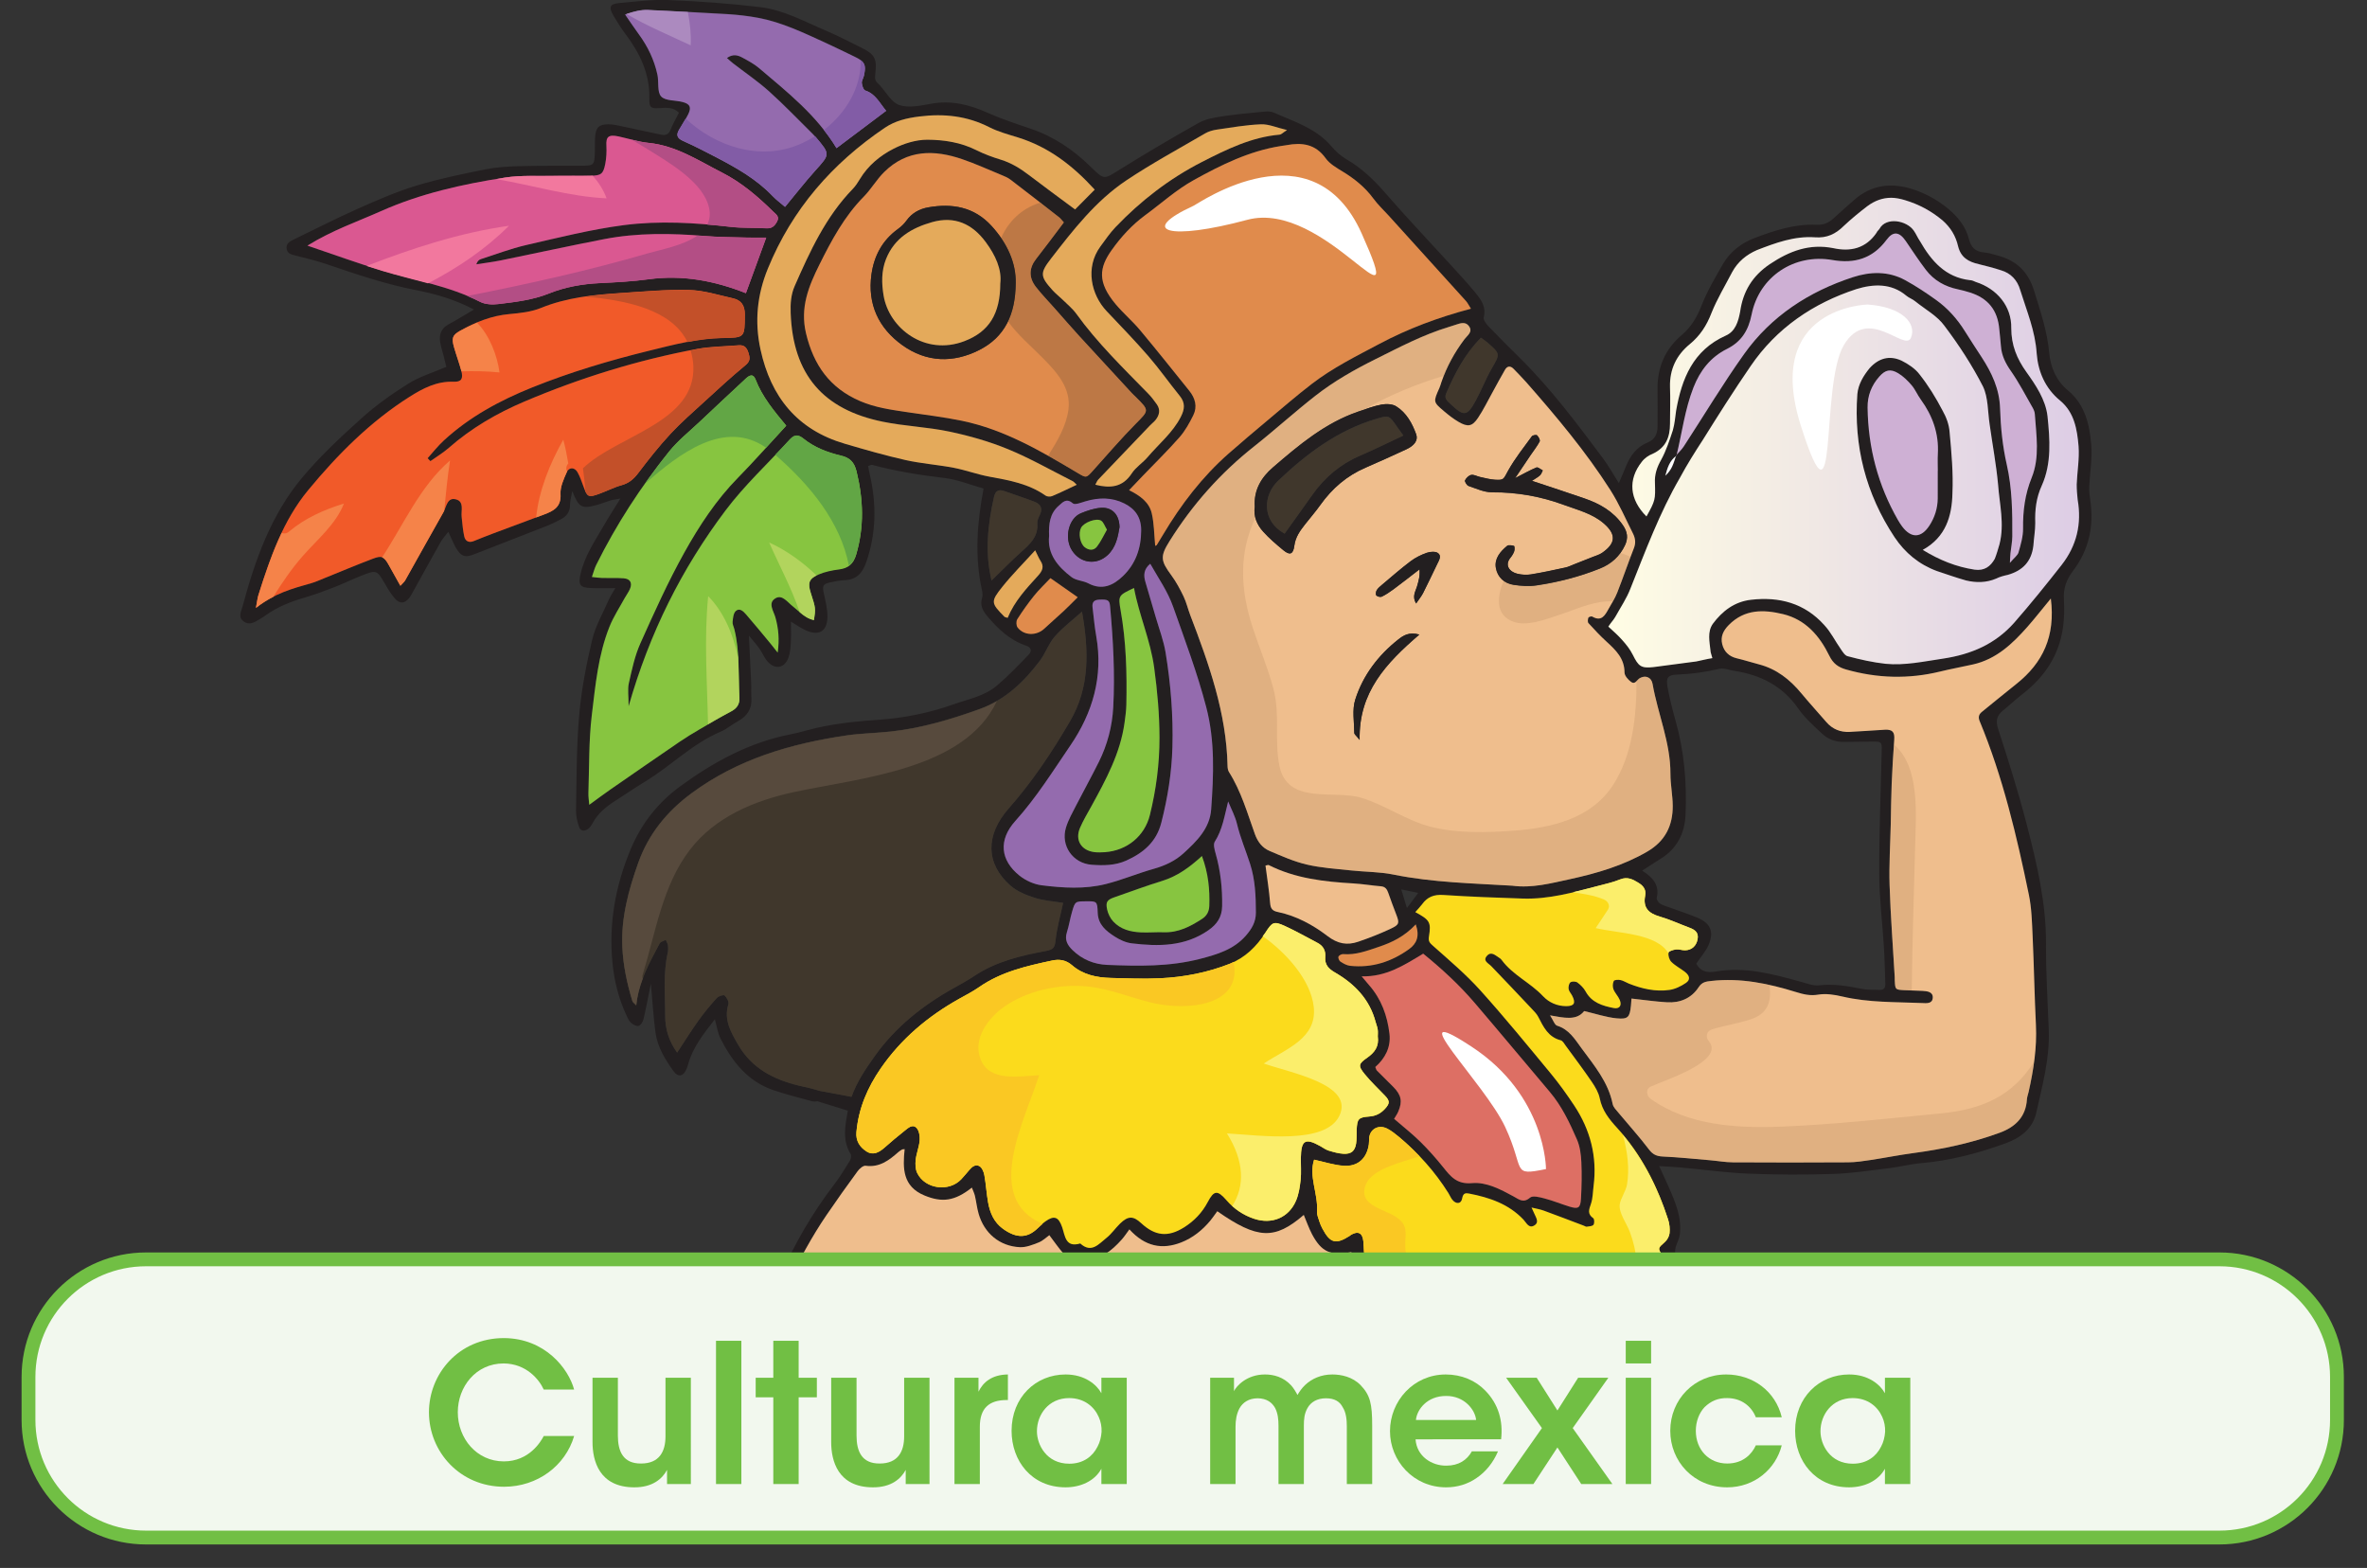 <svg clip-rule="evenodd" fill-rule="evenodd" viewBox="0 0 856 567" xmlns="http://www.w3.org/2000/svg" xmlns:xlink="http://www.w3.org/1999/xlink"><rect x="0" y="0" width="856" height="567" fill="#333333" stroke="none"/><linearGradient id="a" gradientUnits="userSpaceOnUse" x1="0" x2="1" y1=".002" y2=".002"><stop offset="0" stop-color="#fffde4"/><stop offset="1" stop-color="#ddcde5"/></linearGradient><g fill-rule="nonzero"><path d="m0 28.958c-.392-.082-.663-.139-1.103-.23.14.464.238.785.369 1.217.262-.353.454-.611.734-.987m-.159 2.045c-.749.797-1.548 1.173-2.409 1.462-.757.255-1.497.542-2.321.473-.101-.009-.275.087-.303.171-.028.087.049.268.135.322.19.121.409.246.626.269 1.418.151 2.69-.264 3.832-1.084.494-.354.712-.836.44-1.613m-26.566-19.944c.452-1.096 1.226-1.917 1.982-2.748.277-.305.407-.584.158-.963-.117-.176-.195-.379-.349-.684-.763.841-1.489 1.566-2.126 2.362-.79.985-.755 1.068.134 1.968.019.021.058.021.201.065m2.786-2.598c-.384.407-.749.749-1.059 1.135-.395.492-.763 1.007-1.1 1.538-.081.129-.073.416.019.535.42.545 1.232.558 1.747.075.411-.386.839-.754 1.251-1.139.307-.287.601-.589.918-.902-.627-.438-1.165-.814-1.776-1.242m28.023-15.638c-1.046 1.053-1.698 2.316-2.266 3.632-.14.322.084.489.277.674.879.836 1.086.821 1.654-.218.367-.671.639-1.392 1.019-2.055.567-.986.592-.974-.256-1.714-.124-.107-.262-.197-.428-.319m-31.857 15.802c.669-.648 1.292-1.287 1.955-1.883.555-.498 1.088-.977 1.023-1.824-.014-.186.079-.393.166-.57.216-.44.027-.707-.363-.856-.65-.249-1.314-.461-1.97-.695-.377-.136-.57.024-.65.381-.404 1.798-.602 3.6-.161 5.447m3.747-2.902c-.127 1.188.572 2.005 1.46 2.681.297.226.754.227 1.097.408.901.474 1.628.126 2.257-.481.829-.801 1.176-1.818 1.18-2.973.002-.83-.381-1.393-1.096-1.748-.816-.407-1.661-.396-2.522-.143-.277.082-.696.255-.831.137-.429-.376-.67-.057-.916.154-.586.503-.663 1.198-.629 1.965m9.947 20.828c-.805.738-1.601 1.314-2.582 1.618-1.045.322-2.073.703-3.106 1.064-.482.168-.589.306-.481.802.059.276.203.566.392.773.477.517 1.127.683 1.806.713.497.022.998-.026 1.495-.009.951.033 1.736-.382 2.496-.876.296-.194.446-.472.46-.836.037-1.069-.059-2.115-.48-3.249m4.138.621c.104.811.238 1.62.301 2.438.029.369.15.51.509.584 1.195.248 2.273.834 3.211 1.553.685.523 1.291.626 2.018.378.721-.247 1.437-.526 2.126-.853.556-.262.557-.367.344-.923-.179-.466-.354-.932-.518-1.404-.083-.238-.193-.403-.477-.426-.597-.051-1.19-.151-1.786-.187-1.902-.112-3.78-.318-5.517-1.194-.042-.022-.117.017-.211.034m43.759-25.685h.005c0-.367-.017-.734.003-1.099.074-1.324-.343-2.487-1.115-3.546-.215-.295-.356-.648-.591-.923-.254-.297-.547-.588-.88-.786-.506-.299-.841-.217-1.234.23-.501.57-.764 1.241-.754 2.009.035 2.613.679 5.061 1.984 7.332.083.144.174.284.275.417.574.76 1.219.753 1.75-.047.355-.536.55-1.138.556-1.788.006-.599.001-1.199.001-1.799m-46.189 21.52c-.243.952-.367 1.829-.872 2.621-.109.171-.019.507.05.748.323 1.129.45 2.273.429 3.45-.012.721-.345 1.182-.894 1.566-1.53 1.068-3.252 1.06-4.994.85-.382-.045-.775-.229-1.105-.442-.56-.36-1.081-.769-1.106-1.55-.024-.751-.053-.75-.778-.743-.682.008-.693.004-.889.67-.131.447-.199.911-.34 1.353-.157.492.039.832.371 1.156.628.611 1.405.925 2.25.96 2.028.085 4.064.123 6.054-.393 1.095-.284 2.185-.601 2.975-1.508.382-.439.656-.889.654-1.511-.003-1.07-.043-2.124-.374-3.155-.281-.873-.641-1.716-.857-2.614-.121-.503-.378-.973-.574-1.458m-6.129-13.905c-1 .476-1.043.484-.874 1.433.361 2.041.419 4.096.375 6.158-.009.396-.064.792-.119 1.185-.274 1.986-1.214 3.711-2.159 5.432-.256.465-.534.923-.742 1.41-.334.786.079 1.462.932 1.571.229.029.466.021.697.004 1.441-.104 2.586-1.049 2.924-2.418.406-1.65.626-3.32.624-5.025-.001-1.531-.138-3.038-.344-4.558-.243-1.792-.986-3.421-1.314-5.192m5.42 40.576c-.175.238-.303.433-.451.61-.519.625-1.143 1.126-1.899 1.421-1.236.483-2.348.273-3.37-.849-.18.242-.323.467-.499.661-.659.735-1.39 1.33-2.453 1.365-.185.007-.42.195-.528.364-.222.35-.373.743-.601 1.216h19.383c-.211-.369-.43-.671-.561-1.005-.141-.358-.201-.747-.294-1.119-1.369.248-1.94-.013-2.557-1.163-.11-.204-.196-.421-.287-.635-.085-.199-.161-.402-.251-.626-1.899 1.635-3.015 1.588-5.632-.24m-7.939-47.292c.97.243 1.775.176 2.369-.736.267-.408.722-.689 1.044-1.069.727-.859 1.621-1.574 2.15-2.608.259-.506.304-.914-.068-1.371-.692-.852-1.324-1.756-2.042-2.585-.871-1.006-1.8-1.963-2.716-2.929-1-1.058-1.419-2.83-.406-4.209.315-.428.617-.873.982-1.255 1.644-1.723 3.514-3.165 5.634-4.248 1.597-.816 3.216-1.617 5.054-1.777.104-.009.199-.12.477-.299-.688-.161-1.196-.393-1.696-.374-.959.038-1.914.209-2.868.346-.258.038-.53.111-.753.242-1.726 1.006-3.49 1.957-5.147 3.067-1.988 1.329-3.449 3.215-4.899 5.087-.728.942-.711 1.155.092 2.048.2.222.44.407.653.617.309.303.655.581.905.928 1.37 1.902 3.047 3.524 4.675 5.193.207.211.388.453.561.695.247.349.175.696-.072 1.012-.102.13-.24.229-.354.349-1.128 1.177-2.258 2.354-3.38 3.537-.085.088-.127.219-.195.339m-20.096 52.139c.518 0 .845 0 1.173-.001 4.901-.002 9.803-.002 14.704-.011.529 0 1.18.128 1.554-.125.372-.252.46-.918.687-1.394.095-.199.104-.334-.065-.524-.34-.381-.63-.807-.953-1.233-.196.139-.418.365-.688.472-.392.155-.822.33-1.228.311-1.315-.062-2.316-.902-2.684-2.173-.11-.382-.151-.782-.242-1.171-.041-.176-.127-.343-.2-.534-1.12.89-1.951.982-3.091.509-1.418-.588-1.415-1.773-1.283-3.011-.105.011-.141.005-.163.019-.085.052-.171.104-.245.169-.609.539-1.231 1.017-2.135.892-.157-.021-.4.192-.522.359-.688.939-1.365 1.888-2.021 2.851-.958 1.403-1.756 2.897-2.598 4.595m23.673-46.992c-.424.349-.447.744-.317 1.182.229.764.453 1.53.674 2.296.222.766.513 1.521.641 2.302.334 2.036.501 4.084.444 6.157-.046 1.675-.31 3.3-.722 4.916-.32 1.256-1.175 1.967-2.282 2.465-.721.326-1.492.33-2.259.272-1.22-.093-2.025-1.246-1.664-2.421.154-.503.422-.975.664-1.446.486-.949 1.006-1.88 1.479-2.833.554-1.116.867-2.318.933-3.548.118-2.195-.006-4.391-.206-6.58-.036-.403-.158-.45-.711-.426-.36.016-.468.191-.43.508.076.628.131 1.258.241 1.878.46 2.612-.229 4.971-1.682 7.1-1.141 1.673-2.215 3.397-3.585 4.918-1.116 1.239-.981 2.558.274 3.562.397.318.937.562 1.439.625 1.387.175 2.799.264 4.172-.08 1.059-.264 2.076-.697 3.129-.992.725-.204 1.392-.515 1.931-1.008.851-.779 1.711-1.606 1.802-2.86.161-2.226.255-4.448-.319-6.648-.58-2.226-1.391-4.37-2.154-6.534-.362-1.027-.97-1.873-1.492-2.805m-4.785-5.144c-.117-.106-.18-.192-.265-.235-1.397-.704-2.764-1.488-4.207-2.081-1.222-.502-2.517-.872-3.813-1.144-1.427-.302-2.906-.352-4.336-.643-3.89-.79-5.854-3.069-5.999-7.074-.022-.606.014-1.2.262-1.762.996-2.261 2.02-4.503 3.774-6.311.184-.188.332-.418.469-.644.532-.888 1.318-1.532 2.203-1.983.663-.338 1.455-.583 2.188-.581 1.085.004 2.183.173 3.194.682.503.253 1.041.45 1.581.615.684.208 1.268.57 1.829.998.976.745 1.969 1.468 3.011 2.243.428-.431.857-.864 1.28-1.289-1.444-1.584-3.015-2.779-4.982-3.393-.635-.198-1.291-.371-1.878-.67-1.451-.739-2.952-.897-4.552-.698-.817.1-1.575.277-2.249.732-3.425 2.314-6.035 5.307-7.614 9.163-.703 1.716-.876 3.457-.479 5.274.672 3.09 2.395 5.224 5.485 6.13 1.307.383 2.617.762 3.945 1.06 1.035.232 2.104.306 3.148.506.781.15 1.537.435 2.318.578 1.283.232 2.556.456 3.654 1.231.105.074.314.084.436.031.516-.215 1.017-.465 1.597-.735m-12.408-24.346c-.428-.507-.689-1.101-1.358-1.319-.12-.039-.208-.313-.227-.487-.015-.151.101-.312.137-.473.162-.729.06-.928-.62-1.251-.63-.301-1.255-.614-1.89-.903-1.421-.649-2.832-1.334-4.384-1.622-.652-.121-1.317-.197-1.978-.238-1.726-.106-3.454-.187-5.181-.262-.486-.022-.953.105-1.492.288.338.486.611.901.906 1.3.578.79.992 1.658 1.199 2.613.104.479-.028 1.123.243 1.419.272.296.92.236 1.395.362.487.128.589.343.365.8-.176.356-.407.686-.604 1.032-.187.328-.105.533.257.697.729.327 1.441.689 2.149 1.059 1.329.696 2.634 1.427 3.687 2.53.248.259.54.474.816.711.682-.823 1.292-1.611 1.956-2.349.974-1.081.991-1.066.062-2.169-.064-.076-.132-.149-.203-.219-.949-.934-1.869-1.9-2.857-2.788-.739-.664-1.569-1.226-2.357-1.835-.122-.093-.233-.201-.384-.334.383-.274.702-.19.993-.032.379.206.77.412 1.096.688 1.843 1.566 3.754 3.07 5.044 5.211 1.077-.809 2.109-1.586 3.23-2.429m34.96 54.872c-1.249.754-2.411 1.517-4.005 1.476.228.272.349.422.477.567.8.908 1.194 1.994 1.332 3.169.103.88-.285 1.608-.923 2.167.053.117.064.19.107.233.35.354.71.702 1.06 1.055.528.534.614.947.326 1.617-.072.168-.182.32-.269.467.615.533 1.193.985 1.712 1.496.52.512 1.008 1.063 1.465 1.632.494.615.895 1.145 1.891 1.056.942-.085 1.865.408 2.721.874.335.182.625.452 1.063.069.173-.15.636-.025.947.057.545.143 1.071.359 1.611.526.574.178.721.099.755-.508.045-.797.062-1.599.024-2.395-.024-.49-.09-1.009-.283-1.453-.475-1.096-.989-2.181-1.773-3.108-1.633-1.931-3.249-3.876-4.891-5.798-.996-1.165-2.12-2.201-3.347-3.199m-72.631-46.085c1.731.584 3.291 1.159 4.882 1.633 2.133.637 4.349.994 6.362 2.022.331.168.785.192 1.165.146 1.121-.133 2.244-.262 3.311-.69 1.058-.423 2.168-.619 3.311-.675 1.061-.051 2.128-.107 3.18-.25 2.208-.301 4.294.099 6.33.904.423-1.157.858-2.347 1.321-3.613-.459 0-.823.008-1.184-.002-.933-.027-1.868-.025-2.797-.101-2.198-.182-4.391-.216-6.563.204-2.253.434-4.495.93-6.743 1.387-.523.106-1.055.169-1.583.252.076-.215.181-.299.299-.337.98-.315 1.95-.687 2.951-.917 2.106-.483 4.212-1.016 6.349-1.295 2.309-.301 4.649-.158 6.972.11.758.088 1.531.045 2.296.092.359.023.543-.135.704-.427.19-.343-.064-.479-.247-.659-1.001-.985-2.061-1.893-3.323-2.536-1.537-.782-2.99-1.755-4.78-1.934-.656-.067-1.299-.276-1.948-.417-.683-.148-.836.028-.805.598.02.395.002.802-.075 1.191-.129.654-.271.754-.95.767-.767.015-1.534-.007-2.301.007-1.098.021-2.214-.054-3.29.114-2.762.429-5.483 1.036-8.063 2.185-1.549.69-3.161 1.237-4.781 2.241m49.237-1.519c-.135-.147-.212-.258-.314-.338-1.048-.82-2.098-1.64-3.157-2.447-.182-.138-.406-.227-.621-.315-.831-.344-1.652-.715-2.499-1.009-1.842-.636-3.615-.643-5.106.833-.491.486-.843 1.111-1.328 1.604-1.263 1.278-2.095 2.835-2.881 4.414-.699 1.4-1.277 2.801-.873 4.483.495 2.066 1.547 3.553 3.516 4.403.996.429 2.042.568 3.092.725 1.183.177 2.373.317 3.541.559 2.753.569 5.142 1.971 7.518 3.386.582.346.566.35 1.024-.16.911-1.016 1.802-2.053 2.759-3.024.878-.889.912-.855.009-1.755-.094-.094-.194-.183-.284-.281-1.129-1.223-2.26-2.444-3.382-3.673-.56-.613-1.105-1.24-1.656-1.863-.396-.447-.815-.877-1.18-1.349-.462-.6-.458-1.215.026-1.828.596-.759 1.169-1.536 1.796-2.365m41.167 48.253c.259.497.701.612 1.24.516 1.931-.341 3.76.163 5.59.67.38.106.785.265 1.158.224.949-.11 1.854.046 2.772.227.387.076.794.059 1.192.071.244.008.363-.126.354-.37-.029-.799-.041-1.599-.09-2.397-.097-1.593-.301-3.186-.306-4.778-.009-2.697.1-5.394.163-8.09.011-.486-.029-.534-.583-.529-.632.004-1.265.018-1.898.024-.523.003-1.004-.169-1.376-.515-.558-.52-1.146-1.04-1.578-1.66-1.026-1.476-2.454-2.19-4.17-2.452-.327-.05-.678-.202-.975-.13-.912.218-1.825.342-2.763.374-.574.02-.706.209-.604.78.135.751.32 1.494.528 2.229.568 2.007.739 4.06.648 6.128-.053 1.172-.545 2.189-1.607 2.841-.387.238-.763.491-1.217.786.712.442 1.14.946.949 1.765-.025.108.105.307.219.378.192.123.426.182.645.261.594.219 1.199.41 1.781.655.856.361 1.097.907.733 1.766-.176.414-.497.767-.805 1.226m-69.496-16.76c0-.656-.077-1.101.015-1.507.196-.873.383-1.77.744-2.58.898-2.005 1.805-4.016 2.872-5.932.97-1.74 2.071-3.417 3.488-4.859 1.069-1.089 2.077-2.239 3.139-3.39-.759-.915-1.556-1.853-2.005-3.024-.149-.385-.408-.242-.624-.039-.999.931-1.999 1.862-2.991 2.8-.677.64-1.422 1.23-2.001 1.95-1.844 2.287-3.439 4.745-4.747 7.38-.11.224-.171.473-.28.782.283.029.475.06.667.065.466.011.935-.015 1.399.02.43.034.579.301.409.696-.091.212-.236.401-.348.605-.333.612-.723 1.203-.981 1.846-.738 1.838-.917 3.81-1.152 5.746-.203 1.68-.163 3.39-.221 5.086-.008.238.033.479.054.763.505-.366.928-.685 1.365-.987 1.504-1.043 3.01-2.084 4.521-3.117.412-.281.839-.541 1.27-.793.689-.404 1.377-.81 2.085-1.181.374-.196.553-.476.533-.877-.079-1.493.037-3-.328-4.471-.04-.162-.133-.327-.116-.481.026-.245.052-.563.21-.704.251-.228.501.03.67.226.546.627 1.071 1.271 1.602 1.911.133.159.259.326.453.57.123-.863.052-1.578-.148-2.294-.116-.415-.523-.949.022-1.252.426-.239.761.258 1.094.518.435.341.802.792 1.394.91.111-.77.111-.77-.208-1.764-.21-.655-.129-.93.498-1.199.42-.18.89-.276 1.347-.333.605-.078.932-.362 1.107-.959.533-1.809.471-3.593.027-5.41-.152-.624-.446-.899-1.024-1.035-.882-.207-1.73-.536-2.436-1.108-.404-.327-.638-.207-.918.099-1.393 1.522-2.921 2.941-4.155 4.582-2.84 3.776-4.94 7.955-6.302 12.741m54.831-25.868c-.144-.225-.213-.376-.319-.495-1.673-1.853-3.352-3.704-5.028-5.555-.336-.37-.707-.716-1.001-1.116-.544-.742-1.234-1.294-2.013-1.768-.395-.239-.834-.493-1.092-.854-.665-.931-1.543-1.045-2.551-.857-.131.025-.263.04-.395.061-2.04.325-3.851 1.221-5.637 2.209-1.149.636-2.106 1.512-3.152 2.278-.868.637-1.586 1.419-2.206 2.297-.79 1.118-.951 2.056.275 3.516.493.586 1.086 1.087 1.577 1.673 1.089 1.303 2.146 2.633 3.209 3.955.382.475.54 1.022.263 1.586-.249.504-.528 1.013-.895 1.432-.769.874-1.604 1.69-2.411 2.53-.273.286-.544.572-.876.92.725.355 1.307.792 1.473 1.5.16.686.157 1.41.226 2.122.044-.02.087-.026.102-.049.14-.226.277-.454.413-.682 1.168-1.959 2.539-3.755 4.256-5.268.825-.725 1.667-1.434 2.509-2.141.97-.812 1.927-1.64 2.929-2.41 1.352-1.039 2.875-1.793 4.378-2.591 1.865-.993 3.814-1.72 5.966-2.293m-3.622 39.266c.937.511 1.04.649.888 1.589-.055.336.067.429.286.624 1.044.929 2.12 1.838 3.052 2.872 1.583 1.756 3.078 3.591 4.586 5.415.55.664 1.055 1.371 1.532 2.091 1.049 1.582 1.501 3.321 1.26 5.222-.051.392-.045.805-.172 1.172-.127.371-.248.66.151.938.076.052.084.339.013.429-.079.097-.286.099-.439.123-.057.009-.123-.043-.186-.065-.871-.33-1.742-.664-2.617-.984-.225-.083-.466-.119-.789-.199.094.206.136.291.173.379.11.268.357.585-.002.794-.352.204-.5-.177-.696-.384-.961-1.018-2.211-1.441-3.537-1.698-.232-.044-.392-.037-.454.322-.064.37-.408.382-.647.071-.101-.132-.163-.291-.251-.432-.878-1.393-1.963-2.608-3.231-3.656-.231-.191-.471-.381-.734-.519-.564-.299-1.142.012-1.191.62-.011.133.002.268-.018.4-.136.908-.709 1.452-1.632 1.391-.642-.041-1.274-.255-1.932-.396-.359 1.093.269 2.207.19 3.354-.016.221.089.452.156.673.049.158.119.311.197.458.506.951.873 1.045 1.782.467.027-.019.048-.047.077-.063.466-.272.751-.122.804.422.041.428.019.874.137 1.279.372 1.279 1.798 1.822 2.951 1.163.508-.29.668-.258.91.282.261.581.513 1.165 1.022 1.578 1.147.932 2.43 1.491 3.943 1.46.586-.011 1.008-.224 1.344-.705.609-.868.754-.886 1.73-.521.685.256 1.372.541 2.083.685 1.395.281 1.823.006 2.338-1.313.013-.031.026-.061.04-.091.228-.533.43-.66.993-.601.298.031.597.132.89.115.39-.025.808-.059 1.154-.22.637-.297.77-.788.45-1.407-.136-.264-.327-.502-.494-.75-.344-.51-.331-.493.146-.919.15-.135.274-.367.293-.565.027-.291-.003-.606-.092-.884-.713-2.203-1.742-4.245-3.313-5.963-.53-.578-.978-1.138-1.137-1.928-.077-.378-.294-.747-.515-1.072-.544-.799-1.125-1.571-1.696-2.35-.099-.133-.199-.327-.333-.361-.811-.209-1.123-.866-1.458-1.521-.103-.204-.279-.374-.438-.544-.869-.921-1.74-1.841-2.618-2.754-.197-.205-.593-.356-.269-.697.275-.29.545.003.792.153.056.033.109.082.148.134.72.983 1.867 1.477 2.688 2.353.389.415.923.656 1.526.654.512-.003.625-.205.376-.684-.076-.147-.208-.282-.232-.435-.02-.141.024-.363.123-.432.1-.073.345-.065.451.013.208.154.409.355.533.581.4.73 1.095.936 1.824 1.08.384.076.559-.165.392-.543-.106-.24-.31-.439-.405-.683-.061-.157-.051-.385.023-.534.038-.078.293-.093.433-.062.192.04.366.159.551.233.849.336 1.729.538 2.637.411.374-.053.753-.239 1.069-.453.307-.208.262-.472-.058-.722-.289-.225-.627-.396-.883-.651-.138-.135-.213-.403-.192-.598.011-.09.313-.187.493-.209.192-.024.395.059.593.055.441-.011.734-.288.814-.725.077-.418-.159-.606-.507-.735-.656-.243-1.295-.541-1.964-.736-.714-.208-1.098-.568-.943-1.355.073-.371-.096-.629-.417-.827-.378-.234-.727-.429-1.207-.234-.459.186-.951.297-1.434.422-1.609.421-3.216.875-4.902.82-1.73-.055-3.461-.118-5.187-.233-.602-.041-1.028.129-1.37.601-.117.159-.26.302-.445.515m-64.112-29.345c-.062-.063-.122-.126-.181-.189.35-.387.674-.804 1.057-1.157 1.667-1.533 3.625-2.591 5.711-3.433 2.506-1.01 5.089-1.78 7.712-2.422 1.55-.379 3.098-.792 4.711-.818 1.474-.022 1.44-.023 1.456-1.5.007-.617-.229-.959-.786-1.084-.939-.207-1.882-.512-2.831-.537-1.491-.039-2.989.104-4.483.2-1.761.114-3.506.292-5.175.972-.632.257-1.356.334-2.047.397-1.158.103-2.198.524-3.192 1.075-.526.292-.58.489-.413 1.079.144.513.334 1.012.47 1.526.139.523.017.744-.491.724-1.101-.044-2.01.431-2.884.986-2.56 1.624-4.677 3.756-6.59 6.071-1.639 1.983-2.474 4.398-3.238 6.821-.064.202-.082.417-.163.84 1.179-.94 2.403-1.266 3.623-1.611.287-.082.56-.212.838-.324 1.051-.422 2.094-.865 3.153-1.264.593-.224.731-.143 1.033.401.238.43.479.859.756 1.355.152-.17.253-.25.312-.354.834-1.482 1.657-2.968 2.496-4.447.197-.348.245-.981.823-.814.535.153.31.728.356 1.138.048.427.078.859.171 1.276.068.301.298.426.615.299.403-.162.804-.325 1.21-.477 1.121-.421 2.246-.834 3.368-1.256.612-.232 1.125-.486 1.072-1.332-.027-.466.207-.97.406-1.42.15-.343.515-.328.702.005.162.287.27.607.385.919.249.684.315.729.989.488.499-.178.977-.431 1.486-.571.48-.133.793-.399 1.09-.79.661-.875 1.345-1.74 2.09-2.544.701-.756 1.485-1.436 2.247-2.134.86-.787 1.717-1.58 2.617-2.321.287-.236.341-.403.245-.745-.107-.372-.246-.606-.668-.57-.894.077-1.803.074-2.681.237-3.877.722-7.627 1.886-11.255 3.426-1.784.757-3.457 1.725-4.926 3.016-.368.323-.796.578-1.196.863m83.457 12.81c-.065-.221-.124-.346-.137-.477-.063-.594-.217-1.234.167-1.747.613-.817 1.391-1.436 2.462-1.559 1.862-.215 3.515.215 4.792 1.655.415.468.71 1.042 1.076 1.556.127.181.277.43.46.474.803.198 1.616.4 2.437.475 1.264.114 2.504-.142 3.759-.331 1.828-.277 3.391-.951 4.604-2.326 1.08-1.222 2.102-2.497 3.107-3.782.973-1.243 1.305-2.671 1.051-4.237-.053-.325-.07-.661-.058-.991.03-.83.17-1.666.109-2.487-.081-1.096-.279-2.207-1.199-2.97-.967-.801-1.437-1.888-1.516-3.055-.1-1.467-.639-2.779-1.07-4.139-.207-.651-.619-1.102-1.269-1.308-.473-.15-.958-.271-1.443-.38-.664-.15-1.153-.443-1.331-1.174-.161-.654-.506-1.228-1.037-1.673-.725-.606-1.523-1.056-2.435-1.336-.905-.278-1.715-.161-2.454.408-.526.407-1.056.818-1.531 1.284-.533.522-1.112.804-1.875.743-1.337-.109-2.56.35-3.768.84-.7.284-1.269.745-1.627 1.419-.469.882-.982 1.75-1.341 2.677-.312.806-.729 1.462-1.4 2.013-.864.706-1.339 1.637-1.306 2.793.023.801.01 1.601.008 2.402-.003.861-.269 1.558-1.129 1.935-.264.116-.533.303-.707.529-.907 1.175-.789 2.46.293 3.544.578-1.04.604-1.098.555-2.152-.027-.554.135-1.022.402-1.512.331-.605.557-1.274.768-1.935.131-.408.144-.851.221-1.277.376-2.077 1.111-3.915 3.206-4.869.65-.296.848-.913.943-1.556.197-1.325.818-2.342 1.952-3.106 1.265-.851 2.556-1.347 4.116-1.033 1.105.223 2.132.027 2.817-1.018.054-.084.143-.145.19-.232.425-.799 1.786-.561 2.238.097.15.219.256.466.394.695.761 1.265 1.67 2.339 3.266 2.527.13.014.256.072.383.114 1.37.455 2.331 1.591 2.309 3.024-.016 1.109.355 1.977.98 2.847.62.861 1.249 1.789 1.369 2.861.171 1.518.277 3.078-.368 4.531-.352.791-.45 1.587-.437 2.431.007.496-.062.996-.114 1.491-.106 1.019-.691 1.619-1.662 1.878-.257.069-.518.135-.755.246-.639.298-1.302.297-1.955.127-.642-.167-1.266-.407-1.894-.625-1.179-.409-2.078-1.167-2.765-2.199-1.879-2.822-2.664-5.925-2.422-9.297.048-.663.386-1.203.8-1.688.563-.661 1.282-.851 2.066-.482.44.207.898.5 1.186.877.564.737 1.051 1.543 1.5 2.358.236.429.419.929.462 1.411.116 1.325.229 2.662.183 3.986-.049 1.459-.423 2.84-1.953 3.679 1.103.667 2.201 1.095 3.396 1.285.623.099 1.031-.209 1.292-.723.149-.292.231-.623.314-.944.333-1.297.011-2.588-.098-3.873-.113-1.321-.347-2.632-.542-3.945-.122-.819-.084-1.727-.44-2.432-.702-1.388-1.559-2.714-2.49-3.963-.48-.645-1.251-1.078-1.9-1.595-.182-.143-.415-.221-.594-.368-.991-.811-2.146-.777-3.229-.426-2.832.917-5.21 2.539-6.916 5.019-1.075 1.563-2.079 3.176-3.098 4.776-.52.815-1.024 1.639-1.502 2.479-1.309 2.292-2.237 4.755-3.201 7.204-.253.642-.644 1.231-.986 1.837-.126.221-.293.42-.459.655.327.313.637.569.897.868.259.298.518.616.69.967.366.753.532.886 1.355.788.926-.11 1.851-.236 2.775-.367.325-.047.645-.131 1.063-.216m-21.787 24.636c0-.123.018-.292-.005-.456-.024-.163-.092-.318-.134-.478-.39-1.484-1.373-2.491-2.653-3.231-.421-.244-.671-.512-.627-1.017.034-.399-.13-.712-.498-.904-.709-.369-1.402-.771-2.129-1.102-.721-.327-.822-.263-1.271.437-.571.892-1.325 1.624-2.297 2.01-1.458.578-3 .879-4.568.952-1.064.049-2.134.006-3.199-.023-.917-.023-1.808-.209-2.515-.824-.409-.354-.841-.407-1.301-.308-1.662.353-3.318.731-4.752 1.729-.408.284-.856.514-1.291.757-2.035 1.138-3.779 2.6-5.113 4.532-.867 1.257-1.446 2.615-1.582 4.148-.051.567.214.975.653 1.256.439.282.821.063 1.17-.243.427-.374.857-.744 1.303-1.092.227-.177.517-.468.783-.197.171.175.23.538.208.807-.032.426-.21.84-.259 1.267-.032.282-.022.615.097.863.506 1.049 2.075 1.256 2.87.405.181-.196.352-.401.524-.604.185-.217.424-.404.683-.227.16.108.261.368.296.577.105.588.139 1.188.244 1.777.121.67.388 1.286.959 1.699.915.663 1.614.597 2.253-.019.168-.162.336-.328.525-.462.564-.401.852-.291 1.083.387.194.57.212 1.343 1.178 1.055.727.665 1.209.029 1.699-.358.337-.264.584-.638.894-.939.521-.506.853-.504 1.367-.028.908.84 1.744.933 2.785.283.659-.413 1.184-.954 1.553-1.655.405-.769.633-.789 1.219-.115.497.57 1.092.972 1.803 1.208 1.156.384 2.256-.071 2.728-1.188.176-.418.247-.894.295-1.35.05-.462.008-.932.015-1.399.013-1.186.276-1.345 1.279-.784.175.098.341.225.528.282.315.097.64.191.966.208.507.026.744-.174.824-.669.048-.294.021-.598.036-.898.035-.695.103-.805.815-.857.441-.032.76-.208 1.037-.513.315-.349.31-.506-.015-.848-.436-.457-.901-.89-1.299-1.378-.459-.562-.436-.681.155-1.095.478-.334.772-.729.681-1.378m43.811-28.508c-.593.719-1.04 1.294-1.521 1.839-.978 1.108-2.035 2.113-3.547 2.452-.711.158-1.43.288-2.138.461-2.052.501-4.084.443-6.115-.132-.516-.146-.846-.385-1.096-.895-.632-1.293-1.544-2.357-3.014-2.71-1.263-.304-2.5-.337-3.531.71-.369.374-.546.763-.426 1.248.119.484.442.798.949.919.486.114.961.268 1.443.394 1.145.298 2.014.988 2.755 1.882.529.638 1.09 1.248 1.632 1.876.4.462.912.666 1.509.638.764-.035 1.526-.101 2.29-.142.507-.028.654.152.619.645-.07.961-.127 1.924-.167 2.886-.036.866-.041 1.733-.06 2.599-.03 1.33-.118 2.663-.076 3.992.064 1.995.219 3.988.334 5.981.004.066-.001.133.003.2.029.613.029.616.613.648.399.022.8.026 1.199.048.307.018.68.059.66.444-.02.41-.421.357-.709.344-1.728-.073-3.464-.022-5.169-.422-.512-.121-1.072-.208-1.578-.123-.532.091-.987-.028-1.456-.173-1.791-.555-3.601-.93-5.495-.719-.342.038-.604.063-.828.406-.472.725-1.211 1.034-2.065.983-.756-.044-1.507-.155-2.309-.242-.011.147-.018.308-.035.468-.08.744-.184.893-.936.818-.68-.067-1.345-.294-2.11-.472-.496.644-1.309.437-2.22.281.209.316.298.62.464.671.776.24 1.157.887 1.584 1.467.824 1.123 1.741 2.2 2.028 3.632.042.208.234.395.381.57.658.793 1.353 1.556 1.974 2.376.253.335.497.451.902.47 1.029.047 2.056.154 3.083.242.497.042.992.134 1.487.136 2.501.014 5.002.015 7.503-.001.494-.003.992-.08 1.483-.154.92-.139 1.833-.324 2.756-.447 1.919-.256 3.801-.656 5.621-1.324 1.015-.372 1.704-1.025 1.774-2.179.01-.164.075-.323.112-.485.32-1.433.546-2.871.474-4.35-.094-1.929-.128-3.86-.216-5.79-.04-.895-.063-1.807-.243-2.679-.792-3.845-1.692-7.662-3.202-11.305-.111-.266-.056-.443.147-.608.748-.605 1.49-1.219 2.244-1.816 1.717-1.366 2.55-3.099 2.239-5.558m-35.063 18.687c1.291.174 2.527-.159 3.758-.427 1.751-.38 3.465-.88 5.039-1.798 1.166-.68 1.659-1.689 1.651-2.976-.003-.695-.151-1.391-.148-2.085.007-2.033-.822-3.894-1.165-5.853-.074-.429-.462-.582-.833-.367-.186.107-.301.435-.561.244-.194-.145-.429-.404-.429-.612-.003-.913-.563-1.455-1.163-2.003-.417-.382-.805-.796-1.185-1.214-.062-.068-.043-.245-.007-.352.018-.051.196-.106.252-.075.604.355.83-.082 1.064-.497.196-.349.416-.689.562-1.058.379-.958.706-1.937 1.087-2.894.138-.349.09-.657-.062-.959-.478-.951-.904-1.937-1.473-2.831-1.599-2.505-3.508-4.775-5.464-7.004-.264-.301-.549-.581-.825-.87-.209-.221-.416-.208-.567.048-.286.488-.548.989-.822 1.484-.306.551-.583 1.124-.932 1.647-.375.564-.663.613-1.262.268-.342-.2-.661-.449-.964-.709-.701-.595-.692-.601-.287-1.505.054-.121.085-.252.128-.377.349-1.017.86-1.944 1.508-2.805.179-.236.57-.477.271-.854-.262-.328-.608-.141-.923-.05-.128.037-.253.082-.381.12-1.666.504-3.194 1.313-4.745 2.085-1.381.686-2.71 1.439-3.919 2.382-1.363 1.066-2.646 2.235-4.004 3.308-2.194 1.735-4.017 3.791-5.497 6.156-.629 1.004-.586 1.281.119 2.239.311.423.563.894.79 1.369.185.388.282.818.436 1.221 1.215 3.174 2.357 6.366 2.427 9.823.002.129.026.277.092.381.792 1.252 1.192 2.667 1.686 4.04.185.511.482.895.952 1.095.792.337 1.593.694 2.426.888.932.219 1.903.277 2.86.381.925.101 1.872.087 2.779.27 2.556.519 5.15.569 7.731.726m10.676-28.011c.166-.191.356-.367.493-.576 1.311-2.008 2.544-4.07 3.935-6.021 1.76-2.466 4.208-4.057 7.07-4.991 1.13-.369 2.31-.407 3.4.189.7.381 1.37.827 2.019 1.292.765.548 1.385 1.246 1.884 2.05.351.564.72 1.118 1.081 1.677.659 1.017 1.16 2.063 1.199 3.333.037 1.224.164 2.466.435 3.657.354 1.551.368 3.105.359 4.668-.001.363-.079.726-.117 1.089-.015.134-.017.271-.036.635.292-.344.507-.489.56-.681.142-.506.302-1.033.295-1.551-.014-1.146.123-2.226.562-3.311.538-1.33.299-2.758.203-4.152-.01-.158-.093-.322-.175-.465-.448-.778-.862-1.582-1.375-2.317-.357-.51-.615-1.017-.655-1.638-.025-.365-.075-.728-.107-1.093-.105-1.232-.729-2.017-1.912-2.388-.253-.079-.511-.151-.771-.204-.849-.176-1.568-.579-2.094-1.267-.463-.607-.881-1.249-1.313-1.88-.414-.604-.816-.658-1.246-.08-.898 1.213-2.072 1.571-3.52 1.318-2.492-.434-4.773 1.077-5.265 3.548-.207 1.036-.665 1.771-1.609 2.241-1.063.531-1.741 1.399-2.175 2.505-.562 1.432-.744 2.952-1.104 4.43-.455.319-.595.809-.728 1.305.189-.172.337-.371.442-.592.11-.233.179-.486.265-.73m-55.906 42.045c-.115.043-.269.023-.394-.011-.834-.231-1.676-.435-2.492-.718-1.652-.572-2.651-1.85-3.409-3.34-.186-.367-.241-.8-.373-1.261-.709.922-1.423 1.794-1.735 2.912-.027.096-.056.193-.093.286-.211.523-.549.61-.865.172-.547-.759-1.042-1.567-1.171-2.513-.133-.986-.19-1.98-.3-3.184-.183.904-.314 1.619-.483 2.327-.039.168-.185.4-.322.433-.147.034-.375-.099-.505-.223-.139-.132-.216-.333-.3-.514-.495-1.068-.775-2.205-.889-3.364-.253-2.569.194-5.037 1.191-7.417.702-1.675 1.792-3.042 3.248-4.102 2.172-1.58 4.499-2.848 7.176-3.365.359-.069.712-.165 1.065-.262 1.519-.414 3.075-.572 4.636-.681 1.671-.114 3.297-.443 4.874-1.001.97-.344 2.022-.536 2.827-1.218.733-.622 1.403-1.321 2.07-2.015.209-.216.211-.464-.174-.595-1.049-.352-1.82-1.087-2.515-1.911-.289-.343-.494-.707-.34-1.187.046-.145.031-.325-.003-.479-.485-2.185-.334-4.362.1-6.644-.849-.237-1.686-.584-2.554-.688-1.59-.188-3.161-.439-4.707-.854-.05-.013-.118.036-.255.082.034.171.065.354.106.533.446 1.922.43 3.821-.221 5.703-.238.693-.615 1.157-1.404 1.187-.329.013-.661.079-.984.153-.447.103-.484.236-.379.712.112.514.249 1.044.234 1.562-.027.923-.576 1.221-1.427.829-.327-.151-.626-.365-.948-.556 0 .45.017.889-.006 1.325-.017.33-.041.671-.143.979-.239.72-.869.856-1.369.294-.218-.244-.341-.57-.532-.842-.183-.259-.399-.495-.684-.843.054 1.122.104 2.082.144 3.041.015.333-.009.669.015 1.001.052.721-.28 1.202-.894 1.537-.38.207-.717.504-1.112.672-1.84.777-3.229 2.23-4.91 3.244-.656.396-1.285.835-1.932 1.245-.6.38-1.135.816-1.482 1.453-.078.143-.176.295-.304.389-.218.16-.482.151-.577-.124-.117-.341-.211-.713-.204-1.068.041-2.065.027-4.138.205-6.191.143-1.65.459-3.296.842-4.91.218-.924.72-1.781 1.104-2.662.091-.21.224-.4.409-.721-.595 0-1.084.016-1.571-.005-.74-.028-.858-.2-.687-.941.268-1.16.931-2.129 1.513-3.136.315-.547.659-1.077 1.073-1.749-.309.058-.48.075-.643.124-.318.095-.628.223-.949.309-.926.246-1.116.146-1.54-.921-.069.405-.148.646-.146.888.005.461-.221.758-.603.954-.325.169-.655.329-.995.462-1.549.61-3.103 1.208-4.652 1.814-.579.226-.817.156-1.156-.388-.105-.17-.18-.357-.266-.537-.072-.148-.139-.299-.251-.541-.197.259-.371.442-.492.656-.591 1.044-1.167 2.097-1.749 3.145-.098.175-.186.359-.309.514-.292.363-.614.385-.92.034-.238-.274-.434-.59-.617-.905-.565-.975-.562-.987-1.621-.566-.589.233-1.158.512-1.748.741-.62.24-1.246.473-1.883.659-.902.264-1.766.599-2.535 1.149-.135.097-.276.186-.42.271-.318.189-.648.405-1.015.143-.403-.288-.17-.656-.078-.997.81-3.013 1.849-5.944 3.875-8.367 1.168-1.401 2.524-2.658 3.883-3.883.933-.841 1.978-1.579 3.046-2.247.719-.45 1.565-.699 2.456-1.082-.044-.179-.112-.453-.181-.728-.073-.29-.169-.575-.218-.868-.085-.506.06-.909.545-1.171.549-.297 1.079-.628 1.654-.965-1.218-.636-2.464-1.01-3.738-1.256-2.004-.386-3.924-1.038-5.848-1.694-.658-.224-1.338-.387-2.013-.559-.267-.068-.538-.108-.594-.434-.055-.329.169-.473.422-.595 1.411-.679 2.803-1.396 4.231-2.031 1.248-.556 2.509-1.104 3.81-1.5 1.461-.445 2.969-.747 4.469-1.052.711-.144 1.451-.189 2.18-.209 1.333-.037 2.668-.019 4.002-.028.914-.007.916-.009.949-.954.01-.3-.011-.601.012-.9.049-.64.232-.836.867-.843.326-.002.657.088.981.153.814.168 1.626.344 2.438.52.301.066.5-.004.626-.321.146-.37.35-.715.548-1.106-.36-.362-.804-.334-1.272-.299-.551.042-.671-.043-.656-.605.043-1.625-.616-2.97-1.558-4.224-.28-.372-.531-.769-.767-1.17-.341-.581-.258-.783.38-.841 1.06-.092 2.127-.239 3.184-.195 1.995.083 3.992.223 5.974.461 1.534.184 2.903.95 4.312 1.546.765.324 1.502.716 2.249 1.082.894.438 1.056.712.931 1.736-.03.26-.024.454.189.614.027.02.05.045.072.07.428.46.777 1.146 1.3 1.324.609.209 1.383.041 2.064-.082 1.309-.239 2.495.054 3.682.584.91.406 1.862.72 2.808 1.04 1.514.515 2.794 1.38 3.926 2.497.869.856.854.796 1.851.176 1.696-1.056 3.418-2.073 5.16-3.052.448-.251 1.003-.345 1.521-.424.918-.142 1.847-.221 2.772-.31.195-.019.418-.015.591.062 1.332.593 2.759 1.021 3.758 2.199.276.326.612.632.98.844.997.578 1.793 1.348 2.545 2.214 1.395 1.61 2.869 3.154 4.305 4.73.516.566 1.037 1.13 1.523 1.721.378.461.734.932.557 1.623-.044.172.194.461.363.637.665.696 1.352 1.371 2.034 2.049 1.996 1.979 3.674 4.222 5.35 6.465.374.5.677 1.051 1.049 1.635.176-.414.322-.739.454-1.07.282-.706.698-1.282 1.435-1.58.459-.186.63-.564.63-1.039-.001-.801.013-1.602-.001-2.401-.024-1.422.487-2.621 1.559-3.533.635-.541 1.014-1.179 1.313-1.951.359-.924.876-1.793 1.371-2.659.481-.842 1.229-1.405 2.128-1.741 1.282-.479 2.582-.907 3.979-.839.43.019.777-.116 1.088-.403.441-.406.893-.801 1.342-1.199 1.134-1.001 2.428-1.168 3.831-.712.832.27 1.59.686 2.268 1.24.658.539 1.182 1.175 1.394 2.021.129.51.414.806.964.85.295.022.586.119.875.195 1.221.321 2.007 1.036 2.394 2.291.412 1.337.862 2.645.988 4.057.084.936.451 1.804 1.222 2.443 1.115.925 1.412 2.237 1.517 3.573.069.885-.095 1.787-.134 2.682-.013.296.024.597.068.891.252 1.698-.097 3.255-1.139 4.619-.43.564-.621 1.143-.578 1.848.037.596.025 1.205-.057 1.795-.25 1.809-1.181 3.221-2.611 4.331-.447.347-.859.737-1.298 1.093-.412.335-.487.668-.309 1.214.67 2.055 1.317 4.121 1.859 6.213.657 2.542 1.264 5.097 1.252 7.76-.009 1.862.105 3.726.179 5.589.074 1.857-.418 3.629-.816 5.409-.23 1.031-1.023 1.627-1.966 1.971-1.787.652-3.617 1.14-5.525 1.303-.693.06-1.376.241-2.068.325-1.22.148-2.441.338-3.666.377-1.833.06-3.671.054-5.502-.019-1.461-.059-2.915-.264-4.373-.398-.421-.039-.843-.056-1.444-.095.259.569.454.98.636 1.397.429.979.851 1.969.706 3.074-.049.379-.331.754-.301 1.113.029.367.379.697.47 1.073.243.992-.133 1.67-1.084 2.088-.636.279-1.293.321-1.951.1-.378-.127-.567.02-.66.37-.035.129-.058.262-.106.386-.293.758-.835 1.163-1.659 1.222-1.16.083-2.246-.158-3.301-.628-.735-.328-.76-.32-1.2.304-.445.63-1.056.919-1.799.886-2.371-.103-4.34-.936-5.571-3.205-1.044.494-2.17.152-3.276.159-6.303.049-12.606.025-18.909.025-6.359-.001-12.719-.003-19.078-.006-.42 0-.526-.137-.396-.547.08-.253.199-.494.308-.737.935-2.073 2.062-4.031 3.449-5.84.383-.5.714-1.041 1.045-1.579.073-.119.112-.344.048-.447-.564-.911-.343-1.872-.18-2.813zm2.226-.291c.341-.961.915-1.816 1.51-2.651 1.361-1.908 3.153-3.325 5.19-4.454.437-.243.876-.484 1.291-.761 1.42-.951 3.045-1.327 4.682-1.633.466-.087.558-.225.607-.677.086-.817.318-1.617.492-2.445-.614-.102-1.252-.14-1.841-.328-.559-.179-1.152-.417-1.584-.796-1.635-1.433-1.629-3.307-.128-5.011 1.545-1.754 2.842-3.695 4.016-5.712 1.278-2.196 1.217-4.564.767-7.111-.66.594-1.279 1.054-1.774 1.624-.398.459-.6 1.085-.969 1.574-1.035 1.375-2.251 2.541-3.916 3.14-1.884.679-3.797 1.246-5.794 1.465-.959.104-1.931.115-2.885.254-3.628.536-7.081 1.543-10.088 3.77-1.603 1.185-2.796 2.658-3.463 4.536-.627 1.763-1.116 3.558-1.031 5.457.054 1.204.304 2.373.653 3.522.026.083.126.144.251.281.152-1.524.859-2.77 1.527-4.029.061-.113.258-.154.392-.23.051.116.129.229.145.349.022.163.023.339-.013.498-.308 1.352-.162 2.723-.166 4.087-.002.841.225 1.633.778 2.403.483-.731.913-1.422 1.387-2.084.368-.514.773-1.002 1.196-1.472.108-.12.433-.224.504-.162.145.129.299.41.25.568-.309 1.012.151 1.798.625 2.623.885 1.541 2.292 2.266 3.931 2.668.452.111.914.196 1.354.344z" fill="#231f20" transform="matrix(5.556 0 0 5.556 512.878 162)"/><path d="m0 3.906c-.674-.187-1.043.062-1.372.321-1.309 1.033-2.298 2.335-2.8 3.915-.211.663-.067 1.44-.062 2.165.001.098.143.193.348.456-.07-3.11 1.728-5 3.886-6.857m-.211-2.022c.185-.273.347-.466.458-.685.316-.623.611-1.257.918-1.887.117-.239.305-.534.041-.713-.171-.117-.51-.088-.733-.009-.369.131-.738.314-1.051.551-.636.48-1.237 1.009-1.848 1.523-.127.107-.263.218-.348.355-.056.092-.079.281-.024.341.068.076.262.122.351.079.266-.13.518-.297.758-.475.571-.426 1.134-.867 1.699-1.302.041.434-.063.77-.16 1.108-.094.327-.339.644-.061 1.114m6.446-8.158c.377-.562.684-1.021.994-1.479.204-.303.436-.59.606-.911.044-.086-.072-.3-.171-.395-.051-.05-.287-.01-.339.062-.527.724-1.09 1.432-1.528 2.207-.336.595-.265.656-.878.62-.325-.02-.648-.111-.971-.18-.193-.041-.394-.166-.568-.134-.158.03-.33.201-.406.354-.035.071.116.325.228.363.499.17 1.014.414 1.523.411 1.62-.008 3.176.265 4.686.822.902.332 1.861.564 2.608 1.217.81.709.768 1.288-.114 1.901-.186.129-.418.193-.633.278-.399.162-.801.319-1.203.477-.185.072-.367.164-.561.206-.744.162-1.49.325-2.242.446-.287.047-.604.026-.889-.041-.504-.122-.844-.555-.45-1.039.104-.127.196-.275.25-.429.036-.107.022-.332-.013-.342-.144-.039-.358-.079-.45-.004-.447.37-.843.828-.731 1.443.11.6.549 1.001 1.161 1.092.485.072.997.107 1.477.036 1.412-.21 2.793-.561 4.124-1.095.749-.3 1.298-.792 1.641-1.522.219-.467.161-.869-.14-1.304-.622-.899-1.503-1.395-2.495-1.738-1.113-.385-2.233-.749-3.424-1.146.211-.141.385-.232.526-.359.087-.079.123-.212.181-.322-.138-.067-.314-.227-.409-.189-.417.169-.808.396-1.39.694m-16.947 1.859c-.095.612.139 1.167.548 1.62.396.442.856.831 1.314 1.209.417.345.639.272.712-.29.073-.569.375-.981.702-1.399.329-.419.681-.82.988-1.253.77-1.082 1.734-1.913 2.962-2.439.886-.379 1.76-.784 2.636-1.185.511-.234.788-.581.644-.978-.259-.718-.636-1.405-1.302-1.822-.246-.156-.643-.169-.946-.114-.518.097-1.021.287-1.522.458-2.159.739-3.868 2.18-5.557 3.634-.749.645-1.255 1.469-1.179 2.559m16.756 24.661c-2.581-.156-5.175-.206-7.731-.724-.908-.185-1.854-.17-2.78-.271-.956-.103-1.927-.163-2.859-.381-.833-.194-1.634-.55-2.425-.888-.471-.2-.768-.584-.953-1.094-.494-1.375-.895-2.789-1.686-4.04-.067-.106-.09-.253-.093-.381-.07-3.458-1.211-6.649-2.426-9.824-.154-.404-.251-.833-.436-1.221-.227-.474-.48-.947-.79-1.369-.706-.958-.749-1.235-.12-2.239 1.481-2.364 3.304-4.422 5.498-6.156 1.357-1.074 2.64-2.243 4.004-3.308 1.208-.943 2.538-1.696 3.919-2.383 1.551-.771 3.078-1.58 4.746-2.083.127-.038.252-.085.38-.122.314-.09.66-.277.923.052.299.377-.092.616-.271.854-.649.859-1.159 1.786-1.508 2.803-.044.126-.075.257-.129.377-.405.905-.412.912.287 1.507.304.258.622.507.966.707.597.347.885.296 1.26-.267.35-.524.626-1.095.933-1.647.274-.495.536-.995.822-1.483.15-.257.358-.269.568-.05.275.29.559.571.823.871 1.957 2.229 3.866 4.5 5.464 7.003.57.894.995 1.881 1.474 2.833.151.301.2.608.061.957-.379.959-.708 1.936-1.087 2.896-.146.369-.366.709-.562 1.057-.233.416-.459.852-1.064.497-.055-.032-.233.024-.25.075-.038.108-.057.284.005.352.381.419.769.833 1.186 1.214.6.549 1.16 1.09 1.162 2.002.001.21.235.469.429.613.26.192.376-.137.561-.245.372-.215.76-.06.834.368.343 1.959 1.171 3.821 1.164 5.854-.003.694.145 1.389.149 2.084.008 1.287-.485 2.296-1.652 2.977-1.573.917-3.288 1.417-5.039 1.798-1.23.266-2.466.6-3.757.425" fill="#efbe8d" transform="matrix(5.556 0 0 5.556 513.29 207.8)"/><path d="m0-2.736c-1.331.534-2.712.884-4.125 1.094-.48.071-.992.036-1.476-.036-.256-.037-.473-.141-.658-.28-.408 1.008-.595 2.256.669 2.691.847.292 1.984-.141 2.794-.403.93-.3 1.831-.718 2.802-.882.284-.047.569-.062.854-.066.102-.182.197-.366.273-.556.305-.773.582-1.557.876-2.333-.191-.084-.386-.161-.591-.218-.028-.007-.046-.024-.07-.036-.335.463-.785.799-1.348 1.025" fill="#a87b50" opacity=".2" transform="matrix(5.556 0 0 5.556 578.54 220.823)"/><path d="m0 22.018c.007-2.033-.822-3.893-1.164-5.854-.074-.427-.463-.582-.834-.367-.077.044-.14.123-.208.19-.003 2.311-.257 4.797-1.522 6.758-1.416 2.195-4.012 2.802-6.474 2.98-1.744.127-3.678.183-5.386-.252-1.596-.406-2.943-1.4-4.504-1.882-1.798-.555-4.854.507-5.366-2.123-.322-1.645.066-3.298-.385-4.995-.356-1.344-.905-2.624-1.339-3.944-.816-2.486-.93-4.861.174-7.183-.059-.225-.086-.459-.047-.705-.076-1.09.43-1.914 1.179-2.558 1.689-1.454 3.397-2.895 5.557-3.634.118-.041.238-.08.357-.122 1.646-.938 3.418-1.672 5.214-2.207.339-.858.788-1.654 1.348-2.396.18-.237.571-.477.272-.854-.263-.329-.609-.142-.923-.051-.129.037-.254.083-.381.121-1.667.504-3.194 1.312-4.746 2.084-1.38.687-2.71 1.438-3.919 2.383-1.363 1.065-2.646 2.234-4.003 3.307-2.194 1.735-4.018 3.792-5.498 6.157-.629 1.003-.586 1.281.12 2.238.31.423.563.895.789 1.37.185.387.283.817.436 1.22 1.215 3.176 2.357 6.366 2.427 9.824.003.129.026.276.093.381.791 1.252 1.191 2.666 1.686 4.04.184.511.481.894.951 1.094.793.338 1.593.695 2.427.888.931.219 1.902.278 2.859.381.926.102 1.872.087 2.779.271 2.557.518 5.15.569 7.732.725 1.291.174 2.527-.159 3.757-.426 1.751-.381 3.466-.88 5.039-1.798 1.166-.681 1.66-1.69 1.652-2.977-.004-.694-.152-1.39-.149-2.084" fill="#a87b50" opacity=".2" transform="matrix(5.556 0 0 5.556 604.084 157.461)"/><path d="m0-36.711c.31 2.459-.522 4.192-2.24 5.558-.753.597-1.495 1.211-2.243 1.816-.203.165-.259.342-.148.608 1.51 3.642 2.41 7.46 3.203 11.305.18.872.201 1.784.243 2.679.088 1.93.12 3.86.215 5.79.073 1.479-.154 2.917-.474 4.35-.036.162-.101.321-.112.485-.069 1.154-.76 1.807-1.773 2.179-1.82.668-3.703 1.068-5.622 1.324-.922.123-1.835.307-2.755.447-.492.074-.989.151-1.484.154-2.501.016-5.002.015-7.503.001-.495-.002-.991-.094-1.487-.136-1.027-.088-2.053-.195-3.082-.242-.405-.019-.65-.135-.903-.47-.621-.82-1.316-1.583-1.974-2.376-.146-.176-.339-.362-.38-.57-.287-1.433-1.204-2.509-2.029-3.632-.426-.581-.808-1.227-1.584-1.467-.166-.051-.255-.356-.463-.672.91.157 1.722.364 2.22-.28.765.178 1.429.405 2.11.472.752.075.855-.075.936-.818.017-.16.024-.321.035-.468.802.086 1.553.198 2.308.242.854.051 1.592-.258 2.065-.984.224-.342.487-.367.829-.405 1.893-.211 3.703.164 5.495.719.469.145.923.263 1.454.172.507-.084 1.068.003 1.579.124 1.706.4 3.442.349 5.169.422.288.012.688.066.71-.344.02-.385-.353-.427-.661-.445-.399-.021-.8-.026-1.199-.047-.584-.032-.584-.035-.613-.648-.003-.067.002-.134-.002-.2-.115-1.994-.27-3.986-.334-5.981-.042-1.329.046-2.662.076-3.992.018-.867.024-1.733.059-2.599.04-.962.098-1.925.166-2.886.036-.493-.11-.673-.618-.645-.764.041-1.526.106-2.289.141-.598.028-1.11-.175-1.51-.637-.542-.628-1.102-1.238-1.631-1.876-.742-.894-1.611-1.584-2.755-1.882-.483-.126-.958-.28-1.443-.394-.508-.121-.832-.435-.95-.919-.119-.485.056-.874.426-1.249 1.032-1.046 2.269-1.013 3.532-.71 1.469.354 2.382 1.418 3.014 2.711.249.51.58.749 1.096.895 2.03.575 4.063.632 6.115.132.708-.173 1.426-.303 2.137-.462 1.512-.338 2.57-1.343 3.548-2.451.481-.546.928-1.12 1.521-1.839" fill="#efbe8d" transform="matrix(5.556 0 0 5.556 741.661 420.4)"/><path d="m0-15.997c-.059.852-.113 1.706-.148 2.558-.036.866-.04 1.732-.059 2.598-.03 1.331-.118 2.664-.076 3.992.063 1.996.218 3.988.334 5.982.004.066-.001.133.002.199.029.614.029.617.613.648.164.01.328.015.493.02.031-3.135.141-6.272.22-9.406.048-1.986.336-5.167-1.379-6.591" fill="#a87b50" opacity=".2" transform="matrix(5.556 0 0 5.556 684.934 358.167)"/><path d="m0 5.563c-3.4.328-6.867.718-10.281.858-2.95.12-6.149-.038-8.632-1.814-.251-.181-.329-.614 0-.777.769-.379 4.926-1.659 3.791-2.977-.221-.258-.14-.647.199-.751.826-.258 1.689-.383 2.511-.651 1.236-.401 1.371-1.273 1.245-2.247-1.234-.273-2.486-.405-3.777-.261-.342.039-.604.062-.828.406-.473.725-1.212 1.033-2.065.983-.756-.044-1.508-.155-2.309-.243-.011.147-.019.309-.036.469-.08.744-.183.893-.936.818-.68-.067-1.344-.294-2.109-.472-.497.643-1.31.437-2.22.281.209.316.297.62.464.67.776.241 1.156.888 1.583 1.468.824 1.122 1.741 2.199 2.029 3.632.041.208.234.395.38.57.658.793 1.354 1.556 1.974 2.376.254.335.498.451.903.469 1.029.048 2.055.155 3.082.242.497.043.992.134 1.488.137 2.5.014 5.001.015 7.502-.001.495-.003.992-.081 1.483-.155.921-.138 1.834-.323 2.756-.446 1.919-.256 3.802-.656 5.622-1.325 1.014-.372 1.703-1.024 1.774-2.178.01-.164.074-.324.111-.486.146-.652.267-1.306.355-1.963-1.39 2.221-3.358 3.108-6.059 3.368" fill="#a87b50" opacity=".2" transform="matrix(5.556 0 0 5.556 701.951 371.706)"/><path d="m0-6.621c.091.65-.203 1.044-.68 1.378-.593.414-.614.534-.156 1.095.399.488.864.921 1.299 1.378.325.342.331.5.015.849-.276.305-.595.48-1.037.512-.713.053-.779.164-.815.858-.016.299.011.604-.036.897-.08.495-.316.697-.825.67-.325-.018-.65-.112-.965-.208-.188-.058-.353-.185-.528-.283-1.003-.561-1.266-.401-1.28.785-.005.466.036.937-.014 1.398-.049.457-.118.932-.295 1.35-.473 1.117-1.572 1.573-2.727 1.189-.712-.236-1.307-.638-1.803-1.208-.587-.674-.815-.655-1.22.115-.369.7-.894 1.243-1.553 1.655-1.041.65-1.877.556-2.784-.284-.515-.476-.847-.477-1.368.028-.31.301-.557.675-.893.939-.492.387-.972 1.023-1.7.358-.966.288-.984-.485-1.178-1.055-.232-.677-.519-.788-1.083-.387-.189.135-.357.3-.525.462-.64.617-1.338.682-2.253.019-.571-.413-.838-1.029-.959-1.699-.105-.589-.138-1.189-.243-1.777-.037-.208-.138-.468-.296-.577-.259-.177-.499.01-.684.227-.173.204-.342.41-.524.604-.795.852-2.364.644-2.87-.405-.12-.248-.129-.58-.097-.862.049-.427.227-.841.26-1.267.021-.27-.038-.632-.21-.808-.265-.27-.555.02-.781.197-.447.349-.877.719-1.303 1.092-.349.306-.732.526-1.17.244-.439-.282-.705-.689-.654-1.256.136-1.534.715-2.892 1.583-4.148 1.334-1.933 3.077-3.394 5.112-4.532.435-.244.883-.473 1.291-.758 1.434-.998 3.091-1.376 4.753-1.729.459-.099.891-.046 1.3.309.707.614 1.598.8 2.514.824 1.067.028 2.136.071 3.2.022 1.568-.073 3.111-.373 4.567-.952.973-.385 1.726-1.118 2.299-2.01.448-.699.549-.764 1.271-.435.726.33 1.42.731 2.128 1.1.368.192.532.505.498.904-.043.507.207.775.626 1.017 1.282.741 2.264 1.748 2.654 3.232.042.16.111.315.134.478.024.163.005.333.005.455" fill="#fbdb1c" transform="matrix(5.556 0 0 5.556 498.262 411.6)"/><path d="m0 2.965c-.435-.458-.9-.89-1.299-1.378-.459-.561-.436-.681.155-1.095.478-.334.772-.729.681-1.378 0-.123.018-.293-.005-.455-.023-.163-.092-.319-.134-.478-.39-1.485-1.372-2.492-2.653-3.232-.42-.243-.67-.511-.627-1.017.034-.399-.13-.712-.497-.904-.709-.369-1.403-.77-2.13-1.101-.721-.328-.822-.264-1.271.436-.052.082-.118.15-.173.229 1.473 1.031 3.13 2.821 3.323 4.606.223 2.056-1.808 2.724-3.255 3.682 1.81.626 5.941 1.371 4.908 3.43-.926 1.846-5.046 1.251-7.304 1.119 1.132 1.795 1.177 3.444.343 4.722.415.373.889.65 1.43.83 1.156.385 2.256-.071 2.728-1.188.177-.418.247-.893.295-1.35.05-.462.009-.932.015-1.399.013-1.185.276-1.345 1.28-.784.174.098.34.225.527.282.315.096.641.191.966.208.508.026.744-.174.824-.669.048-.294.021-.598.036-.898.036-.694.103-.805.816-.857.44-.032.759-.208 1.036-.513.316-.349.31-.506-.015-.848" fill="#fbee6b" transform="matrix(5.556 0 0 5.556 500.834 379.7)"/><path d="m0-3.093c-1.371.07-3.219.429-3.806-1.024-.546-1.347.5-2.711 1.535-3.436 1.503-1.052 3.553-1.486 5.363-1.322 1.457.135 2.788.713 4.194 1.054 2.339.569 5.969.227 5.365-2.646-.075.036-.144.082-.222.115-1.457.577-3 .878-4.568.951-1.064.049-2.133.006-3.2-.021-.916-.025-1.807-.211-2.515-.825-.408-.355-.84-.407-1.299-.309-1.662.354-3.319.732-4.752 1.73-.409.284-.857.513-1.293.757-2.034 1.137-3.778 2.599-5.112 4.531-.867 1.257-1.447 2.615-1.583 4.149-.05.567.215.974.655 1.256.438.282.82.062 1.17-.244.426-.374.856-.743 1.303-1.093.226-.176.516-.466.781-.196.172.176.23.538.21.807-.034.427-.211.841-.26 1.268-.033.282-.023.614.097.862.507 1.049 2.074 1.257 2.87.405.182-.194.351-.401.524-.603.185-.218.425-.405.684-.227.159.108.259.368.296.576.104.589.138 1.189.244 1.777.119.67.387 1.286.958 1.7.915.662 1.613.597 2.253-.02.107-.103.22-.196.333-.292-3.875-1.665-1.217-6.595-.225-9.68" fill="#fac823" transform="matrix(5.556 0 0 5.556 375.801 406)"/><path d="m.55.483c-.017-.013-.034-.027-.05-.042-.017-.017-.036-.026-.061-.024-.044.003-.084-.012-.123-.027-.023-.01-.041-.025-.053-.047-.015-.029-.032-.057-.044-.087-.01-.026-.024-.048-.046-.066-.028-.023-.043-.053-.042-.091.001-.026 0-.052 0-.078 0-.029-.009-.051-.037-.064-.008-.003-.017-.009-.023-.017-.03-.038-.026-.08.01-.116.019.034.019.036.018.071-.001.018.004.033.013.049.011.02.018.042.025.063.004.014.005.028.007.042.012.068.036.128.105.159.021.009.027.03.031.051.006.043.026.076.063.101.042.028.084.044.135.034.036-.008.069-.001.092.033.001.003.004.005.006.008.014.026.058.018.073-.004.005-.007.008-.015.013-.022.024-.042.054-.077.106-.083.004 0 .009-.002.013-.004.044-.014.076-.051.075-.098 0-.036.012-.065.032-.093s.041-.059.045-.094c.005-.049.009-.1-.012-.147-.012-.026-.015-.052-.014-.08 0-.016-.003-.032-.004-.048-.004-.034-.023-.053-.054-.062-.009-.002-.017-.004-.025-.008-.021-.009-.043-.009-.064-.004-.021.006-.041.013-.062.02-.038.014-.068.039-.09.072-.061.092-.087.194-.079.304.002.021.013.039.026.055.019.021.042.028.068.016.014-.007.029-.017.038-.029.019-.024.035-.05.049-.077.008-.014.014-.03.015-.046.004-.043.008-.087.006-.13-.001-.048-.014-.093-.063-.12.036-.022.071-.036.11-.042.021-.003.034.007.043.023.004.01.007.021.01.031.011.043 0 .085-.003.127-.004.043-.012.085-.018.128-.004.027-.003.057-.014.08-.023.045-.051.088-.082.129-.015.021-.041.035-.062.052-.006.005-.013.007-.019.012-.032.027-.07.025-.106.014-.092-.03-.17-.083-.225-.164-.035-.051-.068-.103-.101-.156-.017-.026-.034-.053-.049-.081-.043-.074-.073-.155-.105-.235-.008-.021-.021-.04-.032-.06-.004-.007-.01-.013-.015-.021.011-.01.021-.019.029-.028.009-.01.017-.02.023-.032.012-.024.017-.029.044-.026.03.004.06.008.091.012.01.002.021.005.034.007-.002.008-.004.012-.004.016-.002.019-.007.04.005.057.02.027.046.047.081.051.06.007.114-.007.156-.054.014-.015.023-.034.035-.051.004-.006.009-.014.015-.015.026-.007.053-.013.08-.016.041-.004.081.005.122.011.06.009.111.031.151.076.035.04.068.081.101.123.032.041.043.087.034.139-.001.01-.002.021-.002.032.001.027.006.054.004.081-.003.036-.009.072-.039.097-.032.026-.047.062-.05.1-.003.048-.021.09-.035.135-.006.021-.02.036-.041.042-.015.005-.031.009-.047.013-.022.005-.038.014-.044.038-.005.022-.016.04-.033.055-.024.02-.05.034-.08.043-.01.003-.02.005-.029.005-.018 0-.035-.006-.051-.018z" fill="url(#a)" transform="matrix(170.222 0 0 -170.222 581.64 156.8)"/><path d="m0 1.629c.4-.285.829-.541 1.197-.863 1.469-1.292 3.143-2.26 4.927-3.017 3.627-1.539 7.377-2.703 11.254-3.425.878-.164 1.787-.16 2.681-.237.421-.036.562.198.667.57.097.342.043.507-.245.745-.9.74-1.756 1.533-2.616 2.32-.762.699-1.546 1.378-2.247 2.134-.746.805-1.429 1.669-2.09 2.543-.296.393-.609.658-1.091.791-.508.141-.985.394-1.486.572-.674.24-.739.195-.989-.489-.114-.312-.222-.632-.384-.919-.187-.333-.553-.347-.703-.004-.198.45-.433.953-.404 1.419.051.846-.462 1.101-1.074 1.331-1.12.423-2.245.836-3.368 1.258-.406.152-.806.315-1.208.476-.319.128-.548.001-.616-.299-.094-.418-.123-.849-.171-1.276-.047-.41.178-.985-.356-1.137-.579-.167-.627.465-.824.814-.839 1.477-1.661 2.965-2.495 4.446-.059.104-.161.184-.312.354-.277-.496-.518-.925-.757-1.354-.301-.545-.44-.626-1.032-.402-1.059.4-2.103.842-3.154 1.265-.277.111-.551.241-.838.323-1.218.346-2.443.671-3.622 1.611.081-.422.1-.638.163-.839.764-2.425 1.598-4.838 3.237-6.821 1.914-2.317 4.03-4.448 6.591-6.071.875-.556 1.783-1.03 2.883-.987.508.02.63-.201.492-.723-.136-.514-.326-1.014-.471-1.526-.167-.59-.113-.787.413-1.079.995-.553 2.034-.973 3.192-1.076.692-.062 1.415-.139 2.048-.396 1.669-.68 3.414-.858 5.176-.972 1.493-.098 2.991-.239 4.483-.2.947.024 1.891.328 2.829.537.557.123.794.465.787 1.084-.015 1.476.017 1.477-1.456 1.5-1.614.025-3.161.438-4.712.818-2.621.642-5.205 1.41-7.712 2.421-2.085.842-4.044 1.901-5.71 3.434-.384.352-.708.769-1.058 1.157.06.062.121.126.181.189" fill="#f15a29" transform="matrix(5.556 0 0 5.556 155.649 157.7)"/><path d="m0-1.626c.108-1.092.211-2.182.378-3.267-1.958 1.687-3.009 4.155-4.427 6.314.161.051.28.202.44.492.239.429.48.858.757 1.354.151-.17.253-.25.312-.354.834-1.482 1.656-2.969 2.495-4.446.016-.03.031-.062.045-.093" fill="#f58349" transform="matrix(5.556 0 0 5.556 160.645 193.7)"/><path d="m0 3.016c.004.016.003.025.006.04.827-.022 1.654-.013 2.482.072-.144-1.105-.649-2.408-1.46-3.24-.369.155-.732.327-1.086.523-.525.292-.579.488-.413 1.079.144.513.334 1.012.471 1.526" fill="#f58349" transform="matrix(5.556 0 0 5.556 166.817 117.3)"/><path d="m0 .06c.978-1.115 2.152-2.06 2.692-3.429-1.301.404-2.534.946-3.593 1.839-.149.125-.318.13-.463.075-.613 1.295-1.076 2.666-1.511 4.045-.064.201-.082.416-.163.839.371-.296.748-.527 1.126-.72.576-.927 1.192-1.829 1.912-2.649" fill="#f58349" transform="matrix(5.556 0 0 5.556 109.435 200.8)"/><path d="m0-2.267c-.939-.208-1.882-.512-2.83-.537-1.492-.039-2.989.103-4.482.2-.753.049-1.5.118-2.241.225 2.62.237 5.576.831 6.609 2.955.749-.143 1.503-.246 2.274-.259 1.474-.023 1.44-.023 1.457-1.5.006-.618-.23-.96-.787-1.084" fill="#c35029" transform="matrix(5.556 0 0 5.556 264.984 120.5)"/><path d="m0-1.921c.006-.007.014-.013.02-.02-.085-.521-.187-1.038-.327-1.55-.877 1.556-1.584 3.295-1.766 5.061.171-.064.343-.128.514-.192.611-.231 1.125-.485 1.073-1.331-.029-.466.206-.97.404-1.42.007-.015.02-.018.027-.032-.076-.154-.081-.349.055-.516" fill="#f58349" transform="matrix(5.556 0 0 5.556 205.406 178.4)"/><path d="m0-8.695c-.105-.371-.246-.606-.667-.57-.894.077-1.804.073-2.681.237-.148.027-.292.066-.439.095.092.308.162.634.178 1.001.163 3.708-4.969 4.517-7.185 6.66.069.505.125 1.012.164 1.525.167.353.317.349.855.157.5-.178.977-.431 1.487-.572.481-.132.794-.398 1.09-.789.661-.875 1.345-1.741 2.09-2.545.702-.756 1.485-1.435 2.247-2.134.859-.787 1.716-1.58 2.616-2.32.288-.237.342-.403.245-.745" fill="#c35029" transform="matrix(5.556 0 0 5.556 270.795 176.4)"/><path d="m0-24.903c.185-.212.328-.355.445-.515.342-.471.768-.641 1.371-.601 1.726.115 3.456.178 5.186.234 1.686.054 3.293-.4 4.903-.821.482-.125.974-.236 1.433-.422.481-.195.829.001 1.208.234.32.198.489.456.416.827-.154.787.229 1.148.944 1.355.669.195 1.307.493 1.963.737.348.128.584.317.507.734-.079.437-.372.714-.814.726-.197.004-.401-.08-.593-.056-.179.023-.482.119-.492.21-.022.194.054.462.191.598.257.255.594.425.883.65.32.251.366.516.059.722-.317.215-.696.4-1.07.453-.908.128-1.788-.075-2.636-.411-.185-.074-.359-.193-.551-.233-.141-.031-.396-.015-.434.062-.074.149-.083.377-.022.535.094.243.299.442.404.683.167.377-.008.618-.391.542-.73-.144-1.425-.35-1.825-1.08-.123-.226-.325-.426-.533-.581-.105-.077-.35-.086-.451-.013-.098.07-.143.291-.122.433.024.153.155.287.231.434.249.479.136.681-.376.684-.603.002-1.136-.238-1.525-.653-.821-.876-1.968-1.371-2.689-2.354-.039-.052-.091-.1-.147-.133-.248-.15-.517-.444-.792-.153-.324.341.072.492.269.696.878.913 1.749 1.833 2.617 2.755.16.169.335.341.439.543.335.656.647 1.312 1.458 1.522.134.034.234.227.332.36.571.779 1.152 1.552 1.696 2.35.222.327.439.694.515 1.072.159.791.607 1.352 1.137 1.928 1.571 1.719 2.6 3.76 3.313 5.963.09.278.12.593.093.884-.019.198-.144.43-.294.566-.476.425-.489.409-.146.918.168.248.358.486.495.75.319.62.186 1.11-.45 1.408-.346.16-.764.194-1.155.219-.292.017-.591-.084-.889-.115-.563-.059-.766.068-.994.601-.013.03-.027.06-.039.092-.516 1.318-.943 1.593-2.339 1.312-.711-.144-1.398-.429-2.082-.684-.976-.366-1.121-.348-1.731.521-.335.48-.758.693-1.344.705-1.513.03-2.795-.529-3.942-1.461-.51-.413-.761-.996-1.022-1.578-.243-.54-.402-.571-.911-.282-1.153.659-2.578.116-2.951-1.162-.118-.405-.095-.852-.136-1.279-.054-.545-.338-.695-.805-.423-.029.016-.05.045-.077.063-.908.579-1.276.484-1.782-.466-.078-.148-.147-.3-.196-.459-.068-.22-.173-.452-.157-.673.079-1.147-.548-2.261-.189-3.354.658.141 1.289.356 1.931.397.923.06 1.497-.483 1.633-1.392.019-.132.006-.267.018-.4.048-.607.627-.919 1.19-.62.263.138.504.328.734.519 1.268 1.049 2.353 2.263 3.231 3.657.088.14.151.3.251.431.239.311.583.299.647-.071.062-.358.222-.366.455-.321 1.325.256 2.575.679 3.537 1.697.195.207.343.589.695.384.36-.208.112-.525.002-.794-.036-.088-.079-.173-.172-.378.322.079.564.116.789.198.874.32 1.745.655 2.617.984.062.023.128.074.185.065.154-.023.36-.026.439-.123.072-.089.063-.377-.012-.429-.399-.278-.279-.567-.151-.938.126-.367.121-.779.172-1.172.241-1.9-.212-3.64-1.26-5.222-.478-.72-.983-1.427-1.532-2.091-1.508-1.823-3.004-3.658-4.587-5.415-.932-1.034-2.008-1.943-3.052-2.872-.218-.195-.34-.287-.286-.623.152-.941.05-1.079-.888-1.59" fill="#fbdb1c" transform="matrix(5.556 0 0 5.556 511.828 468.2)"/><path d="m0 6.986c-.136-.266-.327-.502-.494-.751-.344-.508-.331-.493.145-.918.151-.136.275-.368.294-.566.027-.29-.003-.605-.093-.883-.653-2.018-1.593-3.889-2.951-5.51.316 1.093.445 2.23.275 3.239-.07.42-.438.928-.476 1.311-.055.551.451 1.207.658 1.761.49 1.311.566 2.449.216 3.801-.004.015-.012.023-.017.036.281.036.563.122.839.106.39-.024.808-.058 1.154-.219.637-.297.769-.789.45-1.407" fill="#fbee6b" transform="matrix(5.556 0 0 5.556 604.081 419.5)"/><path d="m0 12.982c-1.556-1.224-1.014-2.753-1.128-4.443-1.378.375-3.232 1.291-4.48.791-.452-.181-.619-.424-.76-.894-.387-1.292.512-2.035-1.049-2.803-.81-.398-2.142-.727-1.608-1.955.434-.998 2.352-1.42 3.479-1.802-.427-.447-.874-.878-1.355-1.276-.231-.191-.471-.381-.734-.52-.564-.298-1.142.014-1.191.621-.011.133.001.268-.018.4-.136.909-.71 1.452-1.633 1.391-.642-.041-1.273-.254-1.931-.396-.359 1.093.269 2.206.189 3.354-.016.22.089.453.157.673.049.158.118.311.196.458.506.951.874 1.046 1.781.466.028-.018.05-.046.078-.063.467-.271.751-.121.805.423.041.428.018.874.136 1.28.373 1.277 1.798 1.821 2.951 1.163.509-.291.668-.259.911.281.261.582.513 1.164 1.022 1.578 1.147.932 2.43 1.491 3.942 1.46.155-.003.296-.021.429-.055-.063-.043-.126-.083-.189-.132" fill="#fac823" transform="matrix(5.556 0 0 5.556 544.173 407.7)"/><path d="m0 1.675c-.656-.244-1.294-.542-1.964-.736-.714-.208-1.098-.568-.943-1.355.073-.37-.096-.629-.417-.827-.379-.234-.727-.43-1.208-.235-.459.187-.951.297-1.432.423-.552.144-1.105.286-1.659.416.687.099 1.376.199 2.026.467.256.106.438.39.269.662-.258.414-.539.8-.797 1.204 1.499.355 3.987.337 4.739 1.654 0-.018-.008-.04-.006-.058.01-.091.312-.188.492-.21.192-.024.395.059.592.055.442-.012.736-.288.815-.726.076-.416-.16-.604-.507-.734" fill="#fbee6b" transform="matrix(5.556 0 0 5.556 611.101 326.2)"/><path d="m0-4.602c-2.152.573-4.1 1.301-5.965 2.293-1.503.799-3.027 1.552-4.379 2.591-1.001.77-1.959 1.599-2.928 2.411-.843.706-1.684 1.415-2.509 2.141-1.718 1.513-3.088 3.308-4.257 5.267-.135.228-.272.457-.413.683-.014.022-.057.028-.101.048-.07-.712-.066-1.435-.226-2.121-.166-.708-.748-1.145-1.474-1.5.333-.349.603-.635.876-.919.807-.842 1.643-1.657 2.411-2.532.367-.419.646-.928.896-1.432.277-.563.118-1.111-.263-1.586-1.064-1.322-2.12-2.652-3.21-3.954-.49-.586-1.084-1.088-1.576-1.673-1.227-1.46-1.066-2.398-.276-3.517.62-.877 1.339-1.659 2.206-2.296 1.046-.766 2.004-1.643 3.152-2.278 1.787-.989 3.597-1.884 5.638-2.21.131-.021.263-.036.395-.06 1.008-.188 1.885-.075 2.55.857.259.36.698.614 1.093.854.778.473 1.469 1.026 2.012 1.767.295.401.665.746 1.001 1.116 1.677 1.852 3.355 3.702 5.028 5.555.107.119.176.27.319.495" fill="#e08b4c" transform="matrix(5.556 0 0 5.556 531.951 137.2)"/><path d="m0 15.267c1.363-4.785 3.463-8.965 6.302-12.74 1.234-1.642 2.763-3.06 4.155-4.582.28-.306.514-.427.918-.099.706.571 1.555.901 2.437 1.108.578.135.872.41 1.025 1.034.443 1.818.505 3.602-.028 5.411-.176.596-.503.881-1.107.958-.458.058-.927.154-1.348.334-.627.268-.708.544-.497 1.199.318.993.318.993.208 1.764-.592-.118-.959-.569-1.395-.91-.333-.26-.667-.757-1.094-.519-.544.304-.137.837-.022 1.251.2.718.271 1.432.149 2.295-.195-.243-.32-.41-.453-.57-.531-.64-1.056-1.284-1.602-1.912-.17-.194-.419-.453-.671-.226-.158.143-.183.46-.21.706-.017.154.077.319.116.481.366 1.471.25 2.978.328 4.471.021.4-.159.68-.533.876-.707.371-1.395.777-2.084 1.182-.431.252-.859.511-1.271.793-1.511 1.032-3.017 2.074-4.521 3.116-.435.302-.86.622-1.364.988-.022-.284-.063-.526-.055-.764.059-1.696.019-3.406.222-5.085.235-1.937.413-3.908 1.152-5.747.257-.643.647-1.234.98-1.846.113-.204.258-.393.349-.604.169-.395.02-.663-.409-.696-.465-.035-.933-.01-1.4-.021-.191-.004-.383-.036-.666-.065.108-.308.169-.558.279-.782 1.309-2.635 2.903-5.093 4.747-7.38.58-.72 1.324-1.309 2.002-1.949.992-.939 1.991-1.869 2.991-2.801.216-.202.475-.345.623.04.449 1.171 1.246 2.108 2.005 3.024-1.061 1.15-2.07 2.3-3.139 3.389-1.417 1.443-2.518 3.12-3.487 4.859-1.068 1.916-1.975 3.927-2.872 5.932-.362.81-.548 1.707-.745 2.58-.091.406-.015.851-.015 1.507" fill="#87c540" transform="matrix(5.556 0 0 5.556 227.334 170.6)"/><path d="m0-3.662c-.152-.624-.446-.899-1.024-1.034-.882-.208-1.732-.536-2.437-1.109-.405-.327-.639-.206-.918.099-.298.327-.604.646-.911.967 2.271 1.967 4.252 4.389 4.791 7.209.218-.157.373-.385.472-.721.533-1.809.471-3.593.027-5.411" fill="#62a645" transform="matrix(5.556 0 0 5.556 309.756 190.8)"/><path d="m0 2.502c.434-.476.868-.956 1.312-1.438-.759-.916-1.557-1.853-2.006-3.024-.147-.386-.407-.242-.623-.04-1 .932-1.999 1.863-2.991 2.801-.678.64-1.421 1.23-2.002 1.949-.55.683-1.07 1.385-1.575 2.098 2.231-1.959 5.181-4.233 7.885-2.346" fill="#62a645" transform="matrix(5.556 0 0 5.556 277.039 148)"/><path d="m0-.758c-.916-.876-1.945-1.624-3.09-2.147.667 1.511 1.457 2.964 1.988 4.534.27.23.555.444.932.518.11-.77.11-.77-.21-1.764-.195-.608-.132-.89.38-1.141" fill="#b2d45d" transform="matrix(5.556 0 0 5.556 295.312 212.3)"/><path d="m0-8.338c-.275 2.77-.067 5.557-.01 8.338.499-.291.999-.578 1.509-.846.375-.197.554-.476.532-.877-.045-.875-.034-1.754-.082-2.629-.331-1.496-.903-2.92-1.949-3.986" fill="#b2d45d" transform="matrix(5.556 0 0 5.556 256.106 261.9)"/><path d="m0-4.002c.031-1.295-.544-2.594-1.58-3.725-1.136-1.239-2.561-1.473-4.116-1.202-.557.098-1.064.367-1.417.864-.151.214-.354.402-.567.556-1.008.729-1.543 1.749-1.71 2.942-.267 1.925.454 3.49 2.008 4.605 1.575 1.131 3.323 1.174 5.014.314 1.632-.829 2.356-2.281 2.368-4.354m3.132-3.947c-.627.829-1.2 1.606-1.796 2.365-.484.614-.488 1.228-.027 1.828.365.472.785.901 1.181 1.349.551.623 1.095 1.25 1.655 1.864 1.123 1.228 2.253 2.449 3.383 3.672.09.098.189.187.284.28.903.9.868.867-.01 1.757-.958.971-1.848 2.007-2.758 3.022-.459.511-.442.507-1.025.162-2.376-1.416-4.765-2.817-7.517-3.387-1.169-.242-2.358-.382-3.541-.558-1.05-.158-2.096-.296-3.092-.726-1.97-.849-3.022-2.337-3.517-4.402-.403-1.683.175-3.083.873-4.484.787-1.58 1.619-3.135 2.881-4.415.486-.492.837-1.117 1.329-1.603 1.491-1.476 3.264-1.468 5.105-.832.848.292 1.669.664 2.5 1.008.214.089.439.176.621.316 1.059.806 2.107 1.626 3.156 2.446.103.08.18.191.315.338" fill="#e08b4c" transform="matrix(5.556 0 0 5.556 367.323 124.6)"/><path d="m0 7.355c-.094-.094-.194-.183-.284-.281-1.129-1.223-2.26-2.443-3.383-3.673-.559-.613-1.104-1.24-1.655-1.863-.396-.447-.815-.876-1.181-1.349-.461-.599-.456-1.215.027-1.828.596-.758 1.169-1.536 1.796-2.365-.135-.147-.212-.257-.314-.337-.406-.318-.816-.63-1.222-.948-1.236.384-2.073 1.236-2.547 2.302.634.926.975 1.928.951 2.931-.005.963-.173 1.789-.507 2.483.616.879 1.462 1.575 2.319 2.447.907.922 1.794 1.927 1.622 3.295-.136 1.075-.721 2.055-1.324 3.015.642.359 1.277.733 1.91 1.11.582.347.565.35 1.024-.16.91-1.015 1.801-2.053 2.759-3.023.877-.889.912-.856.009-1.756" fill="#8a5d3b" opacity=".4" transform="matrix(5.556 0 0 5.556 410.717 102.667)"/><path d="m0 3.405c1.62-1.003 3.232-1.552 4.781-2.241 2.58-1.15 5.301-1.756 8.063-2.185 1.076-.168 2.192-.093 3.29-.114.767-.015 1.534.008 2.3-.008.68-.011.822-.113.951-.766.077-.388.095-.796.075-1.192-.031-.569.122-.746.805-.598.649.143 1.292.351 1.948.417 1.79.18 3.243 1.153 4.78 1.935 1.262.643 2.322 1.55 3.323 2.535.183.18.436.317.247.66-.161.292-.345.45-.704.427-.765-.048-1.538-.005-2.297-.092-2.322-.268-4.662-.411-6.971-.11-2.137.279-4.243.812-6.349 1.295-1.001.231-1.971.602-2.951.917-.118.038-.223.121-.299.337.528-.083 1.06-.147 1.583-.253 2.248-.457 4.489-.952 6.742-1.387 2.172-.419 4.367-.385 6.564-.203.929.076 1.864.074 2.797.101.361.01.724.002 1.184.002-.463 1.266-.898 2.455-1.322 3.614-2.035-.806-4.122-1.206-6.329-.905-1.052.143-2.119.198-3.18.25-1.143.056-2.253.251-3.311.675-1.067.428-2.19.557-3.311.691-.38.045-.835.021-1.165-.147-2.014-1.028-4.229-1.386-6.362-2.022-1.591-.475-3.151-1.05-4.882-1.633" fill="#da5891" transform="matrix(5.556 0 0 5.556 111.181 69.9)"/><path d="m0 1.516c-.194-.548-.517-1.037-.905-1.474-.044.002-.084.004-.133.005-.766.015-1.532-.007-2.299.008-1.098.02-2.214-.055-3.291.113-.183.029-.365.065-.548.096 2.399.407 4.739 1.139 7.176 1.252" fill="#f2789e" transform="matrix(5.556 0 0 5.556 219.356 63.3)"/><path d="m-4.431-6.87c.651 3.158.738 6.39.655 9.612-.222-.288-.441-.575-.655-.867-.607-.825-1.172-1.681-1.757-2.522.298-2.161.826-4.255 1.757-6.223" fill="#f2789e" transform="matrix(-1.869 -5.232 -5.232 1.869 139.836 71.3)"/><path d="m0-4.238c-.932-.027-1.868-.025-2.796-.102-.169-.014-.337-.02-.505-.031-.916.646-2.381.91-3.209 1.15-3.87 1.125-7.808 2-11.762 2.778.283.118.563.243.838.385.331.168.785.191 1.166.146 1.12-.134 2.243-.262 3.311-.69 1.057-.424 2.168-.619 3.309-.675 1.063-.052 2.129-.107 3.181-.25 2.208-.301 4.294.099 6.33.904.423-1.158.859-2.348 1.321-3.613-.459 0-.822.008-1.184-.002" fill="#b34e85" transform="matrix(5.556 0 0 5.556 270.5 109.5)"/><path d="m0 3.571c-1.001-.985-2.061-1.894-3.323-2.535-1.536-.783-2.99-1.756-4.78-1.935-.369-.037-.732-.121-1.096-.21.343.201.687.402 1.023.613 1.326.833 3.643 2.128 4.006 3.826.091.425.034.78-.12 1.083.513.044 1.026.093 1.538.152.759.088 1.532.045 2.296.092.36.023.542-.135.703-.427.19-.342-.063-.479-.247-.659" fill="#b34e85" transform="matrix(5.556 0 0 5.556 279.6 56.7)"/><path d="m0-16.638c1.227.997 2.351 2.034 3.347 3.199 1.643 1.921 3.258 3.867 4.892 5.796.783.928 1.297 2.013 1.773 3.109.192.444.259.964.282 1.453.038.796.021 1.599-.024 2.395-.034.607-.181.686-.755.509-.54-.167-1.066-.384-1.611-.527-.31-.082-.774-.206-.947-.056-.438.381-.728.112-1.063-.07-.855-.466-1.779-.958-2.721-.873-.996.088-1.396-.441-1.89-1.056-.458-.57-.946-1.121-1.466-1.633-.519-.51-1.096-.964-1.711-1.496.086-.147.197-.299.269-.467.288-.669.201-1.082-.326-1.616-.351-.355-.711-.701-1.061-1.057-.043-.042-.054-.115-.106-.232.637-.559 1.026-1.286.922-2.167-.138-1.175-.532-2.262-1.331-3.168-.129-.146-.249-.296-.478-.567 1.594.041 2.756-.723 4.005-1.476" fill="#dd6f64" transform="matrix(5.556 0 0 5.556 514.684 437.3)"/><path d="m0 .321c-1.122.843-2.155 1.62-3.23 2.429-1.29-2.141-3.201-3.645-5.045-5.211-.325-.275-.716-.482-1.095-.687-.291-.158-.61-.243-.994.032.152.131.262.239.385.334.787.609 1.617 1.171 2.357 1.834.988.887 1.908 1.854 2.856 2.787.072.071.14.144.204.221.929 1.102.912 1.088-.062 2.168-.664.738-1.275 1.526-1.957 2.349-.275-.238-.568-.452-.815-.711-1.053-1.103-2.358-1.834-3.688-2.529-.707-.371-1.42-.734-2.148-1.06-.362-.164-.444-.368-.257-.697.197-.345.428-.676.604-1.032.224-.457.122-.672-.365-.8-.475-.125-1.123-.066-1.395-.362s-.139-.941-.243-1.419c-.207-.955-.621-1.823-1.2-2.613-.294-.4-.567-.815-.905-1.301.538-.182 1.005-.309 1.491-.288 1.727.076 3.455.158 5.182.263.661.042 1.325.118 1.977.238 1.552.289 2.964.974 4.385 1.622.635.289 1.259.602 1.89.902.679.324.782.523.62 1.252-.036.161-.152.322-.137.473.019.174.106.448.227.487.669.217.929.812 1.358 1.319" fill="#946bae" transform="matrix(5.556 0 0 5.556 320.467 38.3)"/><path d="m-1.644-1.176c.584.438 1.091.966 1.554 1.53-.518.693-1.031 1.391-1.554 2.081-.279.366-.651.635-1.099.914.257-1.534.708-3.021 1.099-4.525" fill="#ac8abf" transform="matrix(3.548 -4.275 -4.275 -3.548 250.589 5.2)"/><path d="m0-3.448c-.314.198-.643.373-.983.521-2.567 1.112-5.48.165-7.434-1.667-.144.25-.298.493-.44.744-.187.328-.105.533.257.695.729.327 1.441.691 2.149 1.061 1.329.694 2.634 1.426 3.687 2.529.248.26.54.474.815.711.683-.823 1.293-1.611 1.957-2.349.974-1.08.991-1.065.063-2.169-.022-.027-.048-.051-.071-.076" fill="#825ca6" transform="matrix(5.556 0 0 5.556 294.728 68.4)"/><path d="m0-1.776c-.12-.039-.208-.313-.226-.487-.016-.151.1-.311.136-.472.12-.54.093-.79-.205-1.014.023 1.803-.961 3.435-2.4 4.547.293.373.573.759.823 1.175 1.076-.81 2.109-1.586 3.23-2.43-.428-.507-.688-1.101-1.358-1.319" fill="#825ca6" transform="matrix(5.556 0 0 5.556 312.917 42.6)"/><path d="m0 23.381c-.58.271-1.081.52-1.597.735-.123.053-.331.043-.435-.031-1.099-.774-2.372-.998-3.654-1.231-.782-.143-1.537-.428-2.32-.578-1.043-.199-2.113-.273-3.148-.505-1.326-.298-2.637-.678-3.944-1.061-3.09-.906-4.813-3.04-5.486-6.129-.396-1.818-.223-3.558.481-5.275 1.578-3.857 4.188-6.848 7.614-9.162.673-.455 1.431-.632 2.249-.734 1.599-.198 3.1-.04 4.551.7.588.299 1.243.472 1.878.67 1.968.613 3.537 1.807 4.981 3.392-.422.426-.851.858-1.279 1.29-1.042-.775-2.035-1.498-3.01-2.244-.562-.428-1.146-.789-1.83-.998-.54-.165-1.077-.362-1.58-.614-1.011-.51-2.11-.678-3.195-.682-.733-.002-1.525.242-2.187.58-.885.451-1.672 1.095-2.205 1.983-.135.226-.284.456-.468.644-1.754 1.808-2.779 4.05-3.773 6.311-.249.562-.285 1.156-.263 1.762.146 4.005 2.11 6.284 5.999 7.074 1.429.292 2.909.341 4.336.643 1.296.273 2.591.642 3.814 1.145 1.442.593 2.809 1.375 4.206 2.08.085.043.148.13.265.235" fill="#e4aa5b" transform="matrix(5.556 0 0 5.556 389.395 45.4)"/><path d="m0-21.191c.522.932 1.13 1.778 1.492 2.804.763 2.165 1.574 4.309 2.154 6.535.573 2.2.48 4.422.319 6.649-.091 1.252-.951 2.08-1.802 2.859-.539.492-1.206.805-1.931 1.008-1.053.295-2.07.728-3.129.993-1.373.343-2.785.253-4.172.08-.502-.063-1.042-.308-1.439-.626-1.255-1.004-1.39-2.323-.274-3.562 1.37-1.521 2.444-3.244 3.585-4.918 1.453-2.129 2.142-4.489 1.682-7.1-.11-.62-.165-1.251-.241-1.877-.038-.318.07-.493.43-.509.553-.025.675.023.711.425.199 2.191.324 4.386.206 6.581-.066 1.23-.379 2.433-.933 3.548-.473.954-.993 1.884-1.479 2.833-.241.472-.51.943-.664 1.445-.36 1.177.444 2.33 1.665 2.422.765.058 1.537.053 2.259-.271 1.106-.498 1.961-1.21 2.281-2.466.412-1.616.676-3.24.722-4.915.057-2.073-.11-4.121-.444-6.157-.128-.781-.419-1.537-.641-2.303-.221-.765-.445-1.531-.674-2.296-.131-.439-.107-.833.317-1.182" fill="#946bae" transform="matrix(5.556 0 0 5.556 415.978 321.6)"/><path d="m0 8.77c.841-1.698 1.64-3.192 2.597-4.595.656-.963 1.333-1.912 2.022-2.852.121-.166.364-.379.522-.359.903.125 1.525-.353 2.135-.892.074-.064.16-.117.244-.169.023-.013.059-.007.163-.019-.131 1.239-.134 2.423 1.284 3.012 1.14.473 1.971.38 3.091-.51.073.192.159.359.2.535.091.389.131.789.242 1.171.367 1.271 1.369 2.11 2.685 2.172.405.018.835-.155 1.226-.31.271-.107.493-.333.689-.472.323.425.613.852.952 1.233.169.19.16.324.066.524-.227.476-.315 1.14-.687 1.393-.374.254-1.025.124-1.553.125-4.903.009-9.803.009-14.705.012-.328.001-.656.001-1.173.001" fill="#efbe8d" transform="matrix(5.556 0 0 5.556 284.467 416.2)"/><path d="m0 7.636c.36-1.479.543-2.998 1.104-4.431.434-1.105 1.113-1.973 2.176-2.504.943-.471 1.402-1.206 1.608-2.241.493-2.472 2.775-3.982 5.266-3.548 1.448.253 2.622-.105 3.521-1.319.428-.578.831-.524 1.244.079.433.632.85 1.274 1.314 1.881.526.689 1.244 1.092 2.094 1.267.26.054.517.126.771.205 1.183.371 1.807 1.156 1.912 2.388.031.365.082.728.106 1.092.041.621.299 1.129.655 1.638.513.736.928 1.538 1.375 2.318.083.143.165.306.176.465.095 1.393.335 2.822-.204 4.152-.439 1.085-.575 2.165-.561 3.311.006.517-.152 1.044-.295 1.551-.053.191-.269.337-.561.681.02-.366.021-.501.036-.636.039-.363.116-.726.119-1.089.008-1.564-.007-3.116-.36-4.667-.272-1.192-.399-2.434-.436-3.658-.039-1.269-.54-2.316-1.198-3.332-.362-.559-.731-1.113-1.082-1.679-.499-.803-1.117-1.501-1.883-2.048-.649-.466-1.32-.911-2.02-1.293-1.09-.595-2.27-.558-3.4-.189-2.86.935-5.309 2.526-7.07 4.991-1.391 1.95-2.624 4.013-3.934 6.022-.137.209-.327.385-.493.575z" fill="#ceb0d4" transform="matrix(5.556 0 0 5.556 606.291 122.3)"/><path d="m0 23.234c.067-.12.109-.249.193-.338 1.124-1.183 2.252-2.36 3.381-3.537.115-.119.253-.22.354-.349.248-.316.319-.663.072-1.011-.172-.243-.353-.484-.561-.697-1.628-1.668-3.304-3.29-4.675-5.192-.25-.347-.596-.625-.904-.929-.214-.209-.455-.393-.654-.615-.802-.894-.82-1.107-.091-2.05 1.449-1.872 2.91-3.756 4.898-5.086 1.658-1.109 3.421-2.061 5.146-3.068.224-.13.496-.204.755-.242.954-.137 1.909-.307 2.867-.344.5-.02 1.009.212 1.696.374-.278.178-.373.29-.477.299-1.837.158-3.457.959-5.055 1.775-2.119 1.083-3.989 2.526-5.633 4.248-.365.384-.667.828-.982 1.256-1.012 1.38-.595 3.151.406 4.208.915.967 1.844 1.924 2.716 2.93.718.829 1.349 1.732 2.042 2.585.371.457.327.864.068 1.371-.529 1.033-1.423 1.749-2.15 2.608-.321.379-.776.66-1.043 1.07-.594.91-1.401.978-2.369.734" fill="#e4aa5b" transform="matrix(5.556 0 0 5.556 396.112 46.2)"/><path d="m0-4.787c2.617 1.827 3.732 1.876 5.63.24.09.224.167.426.252.626.091.213.177.43.287.635.618 1.149 1.188 1.41 2.556 1.163.095.372.154.761.295 1.118.132.335.351.636.561 1.005h-19.382c.227-.471.379-.866.601-1.215.107-.17.343-.358.527-.364 1.063-.035 1.794-.63 2.454-1.365.175-.195.318-.42.499-.662 1.022 1.123 2.133 1.333 3.37.85.755-.295 1.379-.797 1.899-1.421.148-.178.275-.371.451-.61" fill="#efbe8d" transform="matrix(5.556 0 0 5.556 440.217 464.6)"/><path d="m0-17.219c.329 1.772 1.072 3.4 1.314 5.193.206 1.519.344 3.027.345 4.558.002 1.705-.219 3.374-.625 5.023-.337 1.37-1.482 2.315-2.923 2.42-.231.016-.468.025-.698-.004-.853-.109-1.266-.785-.931-1.571.208-.488.486-.945.742-1.412.945-1.72 1.884-3.444 2.159-5.43.055-.394.11-.79.118-1.185.045-2.062-.012-4.118-.375-6.158-.168-.951-.126-.958.874-1.434" fill="#87c540" transform="matrix(5.556 0 0 5.556 410.101 308.3)"/><path d="m0-10.762c.196.485.453.956.574 1.458.215.897.576 1.741.856 2.614.332 1.031.372 2.086.375 3.155.002.623-.271 1.073-.654 1.511-.791.906-1.88 1.224-2.975 1.508-1.989.516-4.025.477-6.054.393-.845-.035-1.622-.348-2.25-.96-.333-.324-.528-.664-.371-1.155.142-.443.209-.907.341-1.354.195-.665.207-.662.888-.669.725-.008.754-.009.779.741.025.781.545 1.191 1.105 1.552.329.212.722.396 1.105.442 1.742.209 3.463.217 4.995-.852.549-.382.881-.845.894-1.566.02-1.175-.107-2.32-.43-3.449-.068-.241-.159-.576-.05-.748.505-.792.63-1.669.872-2.621" fill="#946bae" transform="matrix(5.556 0 0 5.556 444.151 349.6)"/><path d="m0 2.259c0 .599.004 1.2-.001 1.799-.006.651-.201 1.253-.556 1.788-.53.8-1.175.808-1.751.047-.1-.132-.19-.273-.274-.417-1.304-2.27-1.949-4.719-1.984-7.332-.011-.768.253-1.439.755-2.009.393-.448.728-.53 1.233-.23.332.198.626.489.88.786.236.275.376.629.592.924.77 1.058 1.188 2.221 1.113 3.544-.02.366-.003.734-.003 1.1z" fill="#ceb0d4" transform="matrix(5.556 0 0 5.556 700.761 157.7)"/><path d="m0-5.144c.094-.017.169-.056.212-.034 1.736.876 3.615 1.082 5.517 1.194.596.035 1.189.136 1.785.186.284.024.395.189.478.428.164.471.338.938.517 1.403.214.555.212.662-.342.923-.691.326-1.405.606-2.128.853-.726.247-1.333.145-2.017-.378-.939-.719-2.016-1.304-3.212-1.554-.358-.073-.479-.214-.509-.584-.063-.816-.197-1.626-.301-2.437" fill="#efbe8d" transform="matrix(5.556 0 0 5.556 457.651 341.6)"/><path d="m0-4.993c.42 1.133.517 2.18.479 3.248-.013.365-.164.643-.46.836-.759.494-1.545.909-2.495.877-.499-.017-.998.03-1.496.008-.678-.03-1.328-.195-1.805-.713-.19-.206-.333-.497-.393-.772-.108-.497 0-.635.482-.803 1.033-.361 2.06-.742 3.105-1.064.982-.303 1.777-.881 2.583-1.617" fill="#87c540" transform="matrix(5.556 0 0 5.556 434.667 337.3)"/><path d="m0-2.197c-.015-.798-.469-1.299-1.192-1.256-.448.026-.903.183-1.324.356-.794.327-1.106 1.604-.573 2.425.542.837 1.589.972 2.318.293.549-.514.664-1.202.771-1.818m-4.584.577c-.033-.767.044-1.462.628-1.965.247-.211.488-.53.918-.154.134.118.554-.055.83-.136.862-.254 1.707-.265 2.522.142.715.355 1.098.919 1.096 1.748-.003 1.155-.351 2.172-1.181 2.973-.629.608-1.354.955-2.255.481-.344-.18-.801-.182-1.097-.408-.888-.676-1.588-1.493-1.461-2.681" fill="#946bae" transform="matrix(5.556 0 0 5.556 404.867 202.8)"/><path d="m0 5.964c-.44-1.848-.243-3.65.162-5.448.08-.356.272-.516.649-.381.656.235 1.32.447 1.971.695.39.15.579.417.363.856-.088.177-.181.385-.166.571.065.847-.469 1.326-1.024 1.824-.663.595-1.285 1.234-1.955 1.883" fill="#40372c" transform="matrix(5.556 0 0 5.556 358.584 176.8)"/><path d="m0-5.143c.166.123.304.212.428.319.848.741.823.728.256 1.715-.38.662-.653 1.384-1.02 2.054-.568 1.039-.775 1.055-1.653.218-.194-.185-.417-.351-.278-.674.569-1.316 1.221-2.578 2.267-3.632" fill="#40372c" transform="matrix(5.556 0 0 5.556 535.573 150.7)"/><path d="m0-3.767c.611.428 1.149.805 1.776 1.243-.316.312-.611.614-.917.902-.413.385-.841.752-1.252 1.137-.515.485-1.327.472-1.747-.074-.091-.118-.1-.406-.018-.534.337-.532.705-1.047 1.099-1.538.31-.387.676-.729 1.059-1.136" fill="#e08b4c" transform="matrix(5.556 0 0 5.556 379.884 230)"/><path d="m0 4.396c-.143-.044-.183-.045-.203-.065-.887-.9-.922-.983-.133-1.969.637-.796 1.364-1.52 2.127-2.362.154.306.231.509.347.685.251.379.121.657-.156.962-.756.832-1.531 1.652-1.982 2.749" fill="#e4aa5b" transform="matrix(5.556 0 0 5.556 364.412 199)"/><path d="m0-2.848c.273.777.054 1.258-.439 1.613-1.142.82-2.415 1.235-3.833 1.083-.217-.022-.436-.147-.626-.269-.085-.053-.164-.234-.135-.321.028-.085.202-.18.303-.172.824.07 1.564-.218 2.322-.472.859-.288 1.658-.665 2.408-1.462" fill="#e08b4c" transform="matrix(5.556 0 0 5.556 511.995 350.1)"/><path d="m-.335-1.407c-.039.256-.098.512-.111.77-.012.243.025.488.111.73.116-.501.224-.999-.026-1.494z" fill="#fff" transform="matrix(-4.898 -2.621 -2.621 4.898 600.845 170.7)"/><path d="m0-5.749c-.19-.266-.308-.424-.42-.585-.514-.742-.515-.746-1.363-.493-2.496.743-4.513 2.259-6.363 4.017-.991.941-1.089 2.619.417 3.446.6-.838 1.206-1.673 1.799-2.516.806-1.146 1.832-2.01 3.127-2.566.911-.392 1.801-.835 2.803-1.303m-9.671 4.64c-.077-1.09.43-1.914 1.179-2.558 1.688-1.455 3.397-2.896 5.556-3.635.502-.171 1.005-.361 1.522-.458.304-.055.7-.041.947.115.666.416 1.043 1.103 1.302 1.821.143.397-.134.744-.645.978-.876.401-1.749.806-2.634 1.185-1.23.526-2.194 1.357-2.963 2.439-.308.434-.66.834-.988 1.254-.328.417-.629.83-.702 1.399-.072.562-.295.635-.711.29-.459-.379-.918-.769-1.315-1.21-.409-.453-.644-1.008-.548-1.62" fill="#231f20" transform="matrix(5.556 0 0 5.556 507.506 189.4)"/><path d="m0-4.216c.581-.298.973-.525 1.389-.694.095-.039.271.121.41.188-.058.111-.094.244-.182.323-.14.127-.314.217-.525.358 1.19.397 2.311.762 3.424 1.147.992.343 1.873.838 2.495 1.737.301.436.359.837.14 1.305-.344.729-.892 1.222-1.641 1.522-1.331.534-2.712.884-4.124 1.094-.481.071-.993.036-1.477-.036-.612-.09-1.052-.491-1.161-1.091-.112-.616.283-1.073.73-1.444.093-.076.307-.035.45.004.036.01.05.235.013.342-.053.154-.145.302-.25.43-.393.484-.053.916.451 1.038.285.067.601.089.889.042.752-.122 1.498-.285 2.242-.447.194-.041.376-.134.561-.207.402-.156.804-.313 1.203-.475.214-.086.447-.149.632-.279.882-.613.925-1.192.114-1.901-.746-.652-1.705-.884-2.607-1.216-1.51-.558-3.066-.83-4.686-.822-.509.002-1.024-.241-1.524-.412-.112-.037-.263-.292-.227-.363.076-.153.248-.323.405-.353.175-.033.376.092.568.133.323.069.646.161.972.18.613.036.542-.024.878-.619.438-.776 1-1.484 1.528-2.207.052-.072.288-.112.339-.063.099.096.214.31.169.396-.168.32-.4.608-.604.91-.31.458-.617.918-.994 1.48" fill="#231f20" transform="matrix(5.556 0 0 5.556 547.928 196.3)"/><path d="m0 3.402c-.278-.469-.032-.787.061-1.113.097-.339.202-.674.16-1.109-.566.436-1.127.876-1.7 1.303-.239.177-.491.344-.757.474-.09.044-.283-.003-.352-.079-.054-.059-.031-.249.025-.341.085-.137.22-.247.347-.354.612-.514 1.213-1.044 1.85-1.524.312-.237.68-.42 1.05-.551.222-.079.562-.108.733.009.264.179.076.474-.042.715-.307.628-.6 1.262-.917 1.885-.111.219-.273.412-.458.685" fill="#231f20" transform="matrix(5.556 0 0 5.556 512.117 199.3)"/><path d="m0-6.67c-2.158 1.857-3.956 3.747-3.886 6.857-.205-.263-.347-.358-.348-.456-.005-.725-.149-1.502.062-2.165.502-1.58 1.491-2.882 2.8-3.915.329-.259.698-.508 1.372-.321" fill="#231f20" transform="matrix(5.556 0 0 5.556 513.29 266.5)"/><path d="m0 .036c.11-.919-.319-1.843-.949-2.695-.878-1.189-2.026-1.711-3.49-1.297-1.33.376-2.455 1.036-3 2.407-.308.775-.288 1.587-.158 2.368.356 2.142 2.696 3.946 5.253 2.975 1.622-.615 2.339-1.791 2.344-3.758m1.004-.025c-.011 2.072-.737 3.525-2.368 4.354-1.691.86-3.438.816-5.013-.314-1.555-1.115-2.277-2.681-2.008-4.605.166-1.193.701-2.213 1.71-2.943.212-.154.415-.342.566-.555.353-.498.86-.767 1.417-.864 1.556-.273 2.98-.038 4.116 1.202 1.037 1.131 1.612 2.429 1.58 3.725" fill="#231f20" transform="matrix(5.556 0 0 5.556 361.745 102.3)"/><path d="m0-.879c-.149-.242-.218-.484-.376-.584-.316-.198-1.121.114-1.305.454-.194.357-.071 1.032.234 1.272.273.215.587.227.793-.033.254-.322.425-.71.654-1.109m.819-.16c-.106.615-.221 1.304-.771 1.818-.728.68-1.776.543-2.317-.292-.534-.822-.222-2.099.572-2.426.421-.173.876-.33 1.324-.357.723-.042 1.177.459 1.192 1.257" fill="#231f20" transform="matrix(5.556 0 0 5.556 400.317 196.4)"/><path d="m0-5.054c-1.002.468-1.892.911-2.803 1.303-1.295.556-2.321 1.42-3.127 2.566-.593.843-1.199 1.678-1.799 2.516-1.506-.827-1.408-2.505-.417-3.446 1.85-1.758 3.867-3.274 6.363-4.017.848-.253.849-.249 1.363.493.112.161.23.319.42.585" fill="#40372c" transform="matrix(5.556 0 0 5.556 507.506 185.6)"/><path d="m0-.323c-.005 1.967-.722 3.143-2.344 3.758-2.557.971-4.897-.833-5.253-2.975-.13-.781-.15-1.593.158-2.368.545-1.371 1.67-2.031 3-2.407 1.464-.414 2.612.108 3.49 1.297.63.852 1.059 1.776.949 2.695" fill="#e4aa5b" transform="matrix(5.556 0 0 5.556 361.745 104.3)"/><path d="m0-.587c-.229.399-.4.787-.654 1.109-.206.26-.52.248-.793.033-.305-.24-.428-.915-.234-1.272.184-.34.989-.652 1.305-.454.158.1.227.342.376.584" fill="#87c540" transform="matrix(5.556 0 0 5.556 400.317 194.8)"/><path d="m0 31.579c.34-.961.914-1.817 1.509-2.65 1.36-1.909 3.154-3.327 5.191-4.455.436-.243.875-.485 1.289-.761 1.421-.951 3.047-1.327 4.684-1.633.465-.087.558-.226.606-.678.087-.816.317-1.617.493-2.444-.615-.103-1.252-.141-1.842-.329-.559-.177-1.152-.417-1.584-.795-1.635-1.433-1.629-3.307-.127-5.011 1.545-1.754 2.842-3.695 4.015-5.712 1.278-2.196 1.217-4.564.767-7.111-.66.593-1.279 1.055-1.774 1.624-.398.459-.599 1.085-.968 1.574-1.035 1.375-2.252 2.541-3.917 3.141-1.884.678-3.796 1.245-5.793 1.464-.96.104-1.932.115-2.886.255-3.628.535-7.081 1.542-10.088 3.769-1.603 1.185-2.796 2.658-3.463 4.536-.626 1.763-1.116 3.558-1.03 5.457.054 1.204.304 2.373.653 3.521.025.084.125.144.25.282.152-1.525.86-2.769 1.527-4.029.062-.114.259-.155.393-.231.05.116.129.229.145.35.021.163.022.339-.014.498-.307 1.353-.162 2.723-.165 4.087-.002.84.224 1.633.777 2.403.484-.731.914-1.422 1.387-2.085.367-.513.773-1.001 1.196-1.471.108-.12.433-.224.503-.162.146.129.299.41.251.568-.309 1.012.152 1.798.626 2.623.885 1.541 2.29 2.265 3.93 2.668.453.111.915.195 1.355.344z" fill="#40372c" transform="matrix(5.556 0 0 5.556 307.956 221.2)"/><path d="m0 15.819c.842-2.735 1.283-5.8 3.073-8.131 1.653-2.154 4.207-3.207 6.79-3.763 4.302-.926 11.11-1.45 13.191-5.918-.348.203-.718.379-1.114.521-1.884.679-3.796 1.247-5.794 1.464-.959.105-1.931.116-2.885.255-3.628.536-7.081 1.542-10.088 3.769-1.603 1.186-2.797 2.659-3.464 4.536-.626 1.763-1.115 3.559-1.03 5.458.054 1.203.304 2.372.653 3.521.026.084.125.145.25.281.063-.619.218-1.189.423-1.736-.025-.076-.035-.159-.005-.257" fill="#574a3d" transform="matrix(5.556 0 0 5.556 232.412 264.6)"/><path d="m.605-15.509s5.808 3.566-.249 9.017.25-2.857.249-5.937c0-3.08-3.654-1.625-3.529-2.629.126-1.005 1.502-1.458 3.529-.451" fill="#fff" transform="matrix(-4.796 -2.805 -2.805 4.796 634.791 186.2)"/><path d="m0-3.622c.328-.151 7.734-5.334 10.934 1.811s-2.373-2.255-7.45-.89c-5.077 1.366-7.167.774-3.484-.921" fill="#fff" transform="matrix(5.556 0 0 5.556 431.689 94.5)"/><path d="m0 10.683s.018-4.778-4.838-7.963c-4.855-3.185.848 2.37 2.178 5.216 1.329 2.847.359 3.212 2.66 2.747" fill="#fff" transform="matrix(5.556 0 0 5.556 559.09 363.4)"/><path d="m0-18.106c-4.227 0-7.654 3.427-7.654 7.654v2.799c0 4.227 3.427 7.653 7.654 7.653h134.95c4.227 0 7.654-3.426 7.654-7.653v-2.799c0-4.227-3.427-7.654-7.654-7.654z" fill="#f2f8ee" transform="matrix(5.556 0 0 5.556 52.831 556)"/><path d="m.631-.248c-.014.027-.074.131-.206.131-.141 0-.238-.119-.238-.254 0-.131.093-.252.237-.252.118.001.184.084.207.135h.157c-.029-.108-.15-.265-.363-.266-.234 0-.387.186-.387.383 0 .206.162.385.388.385.173 0 .317-.109.362-.262z" fill="#71bf44" transform="matrix(70 0 0 70 152.467 536.651)"/><path d="m.571-.549h-.131v.303c0 .078-.032.14-.126.14-.093.001-.12-.063-.12-.144v-.299h-.131v.332c0 .096.034.233.214.234.099.001.148-.047.171-.09v.073h.123z" fill="#71bf44" transform="matrix(70 0 0 70 209.867 536.651)"/><path d="m258.937 484.851h9.17v51.8h-9.17z" fill="#71bf44" stroke-width="70"/><path d="m.101 0h.131v-.448h.094v-.101h-.094v-.191h-.131v.191h-.091v.101h.091z" fill="#71bf44" transform="matrix(70 0 0 70 272.587 536.651)"/><path d="m.571-.549h-.131v.303c0 .078-.032.14-.126.14-.093.001-.12-.063-.12-.144v-.299h-.131v.332c0 .096.034.233.214.234.099.001.148-.047.171-.09v.073h.123z" fill="#71bf44" transform="matrix(70 0 0 70 296.177 536.651)"/><path d="m.064 0h.131v-.296c0-.095.047-.138.139-.138h.006v-.132c-.083.001-.128.04-.152.089v-.072h-.124z" fill="#71bf44" transform="matrix(70 0 0 70 340.697 536.651)"/><path d="m.631-.549h-.131v.08c-.024-.044-.085-.097-.185-.097-.154 0-.279.118-.279.291 0 .155.103.292.279.292.077 0 .15-.032.185-.096v.079h.131zm-.464.276c0-.085.06-.171.166-.171.079 0 .13.045.153.097.011.024.016.051.015.077-.002.027-.008.053-.021.077-.025.05-.073.088-.146.088-.118 0-.167-.099-.167-.167z" fill="#71bf44" transform="matrix(70 0 0 70 363.306 536.651)"/><path d="m.065 0h.131v-.297c0-.032.005-.066.021-.095.016-.028.046-.051.094-.051.047.001.074.022.09.051.014.028.017.059.017.091v.301h.131v-.301c0-.033.002-.062.019-.092s.049-.05.095-.05.072.018.086.045c.019.029.022.067.022.102v.296h.131v-.301c0-.113-.01-.158-.06-.21-.042-.043-.1-.055-.146-.055-.058 0-.106.022-.14.054-.018.017-.03.035-.04.052-.007-.014-.021-.037-.033-.05-.04-.043-.09-.056-.135-.056-.095 0-.148.061-.16.086v-.069h-.123z" fill="#71bf44" transform="matrix(70 0 0 70 433.096 536.651)"/><path d="m.604-.231c.011-.096-.014-.182-.081-.251-.051-.053-.123-.084-.205-.084-.166 0-.288.137-.288.293 0 .153.121.29.29.29.057 0 .111-.016.157-.048.046-.031.085-.077.111-.138h-.135c-.025.045-.068.074-.132.074-.075.001-.153-.048-.159-.136zm-.44-.1c.005-.054.058-.124.155-.124.096-.001.151.072.156.124z" fill="#71bf44" transform="matrix(70 0 0 70 500.576 536.651)"/><path d="m.003 0h.159l.124-.189.123.189h.161l-.205-.289.184-.26h-.156l-.107.169-.107-.169h-.158l.185.26z" fill="#71bf44" transform="matrix(70 0 0 70 543.206 536.651)"/><path d="m.065-.623h.131v-.117h-.131zm0 .623h.131v-.549h-.131z" fill="#71bf44" transform="matrix(70 0 0 70 583.386 536.651)"/><path d="m.477-.2c-.02.045-.066.094-.148.094-.093 0-.162-.07-.162-.169 0-.048.017-.092.045-.122.032-.031.069-.048.117-.047.072 0 .125.041.148.099h.134c-.032-.134-.149-.221-.287-.221-.164 0-.289.129-.289.291 0 .157.12.292.294.292.142 0 .251-.095.282-.217z" fill="#71bf44" transform="matrix(70 0 0 70 601.586 536.651)"/><path d="m.631-.549h-.131v.08c-.024-.044-.085-.097-.185-.097-.154 0-.279.118-.279.291 0 .155.103.292.279.292.077 0 .15-.032.185-.096v.079h.131zm-.464.276c0-.085.06-.171.166-.171.079 0 .13.045.153.097.011.024.016.051.015.077-.002.027-.008.053-.021.077-.025.05-.073.088-.146.088-.118 0-.167-.099-.167-.167z" fill="#71bf44" transform="matrix(70 0 0 70 646.666 536.651)"/></g><path d="m0-18.106c-4.227 0-7.654 3.427-7.654 7.654v2.799c0 4.227 3.427 7.653 7.654 7.653h134.95c4.227 0 7.654-3.426 7.654-7.653v-2.799c0-4.227-3.427-7.654-7.654-7.654z" fill="none" stroke="#71bf44" stroke-width=".9" transform="matrix(5.556 0 0 5.556 52.831 556)"/></svg>